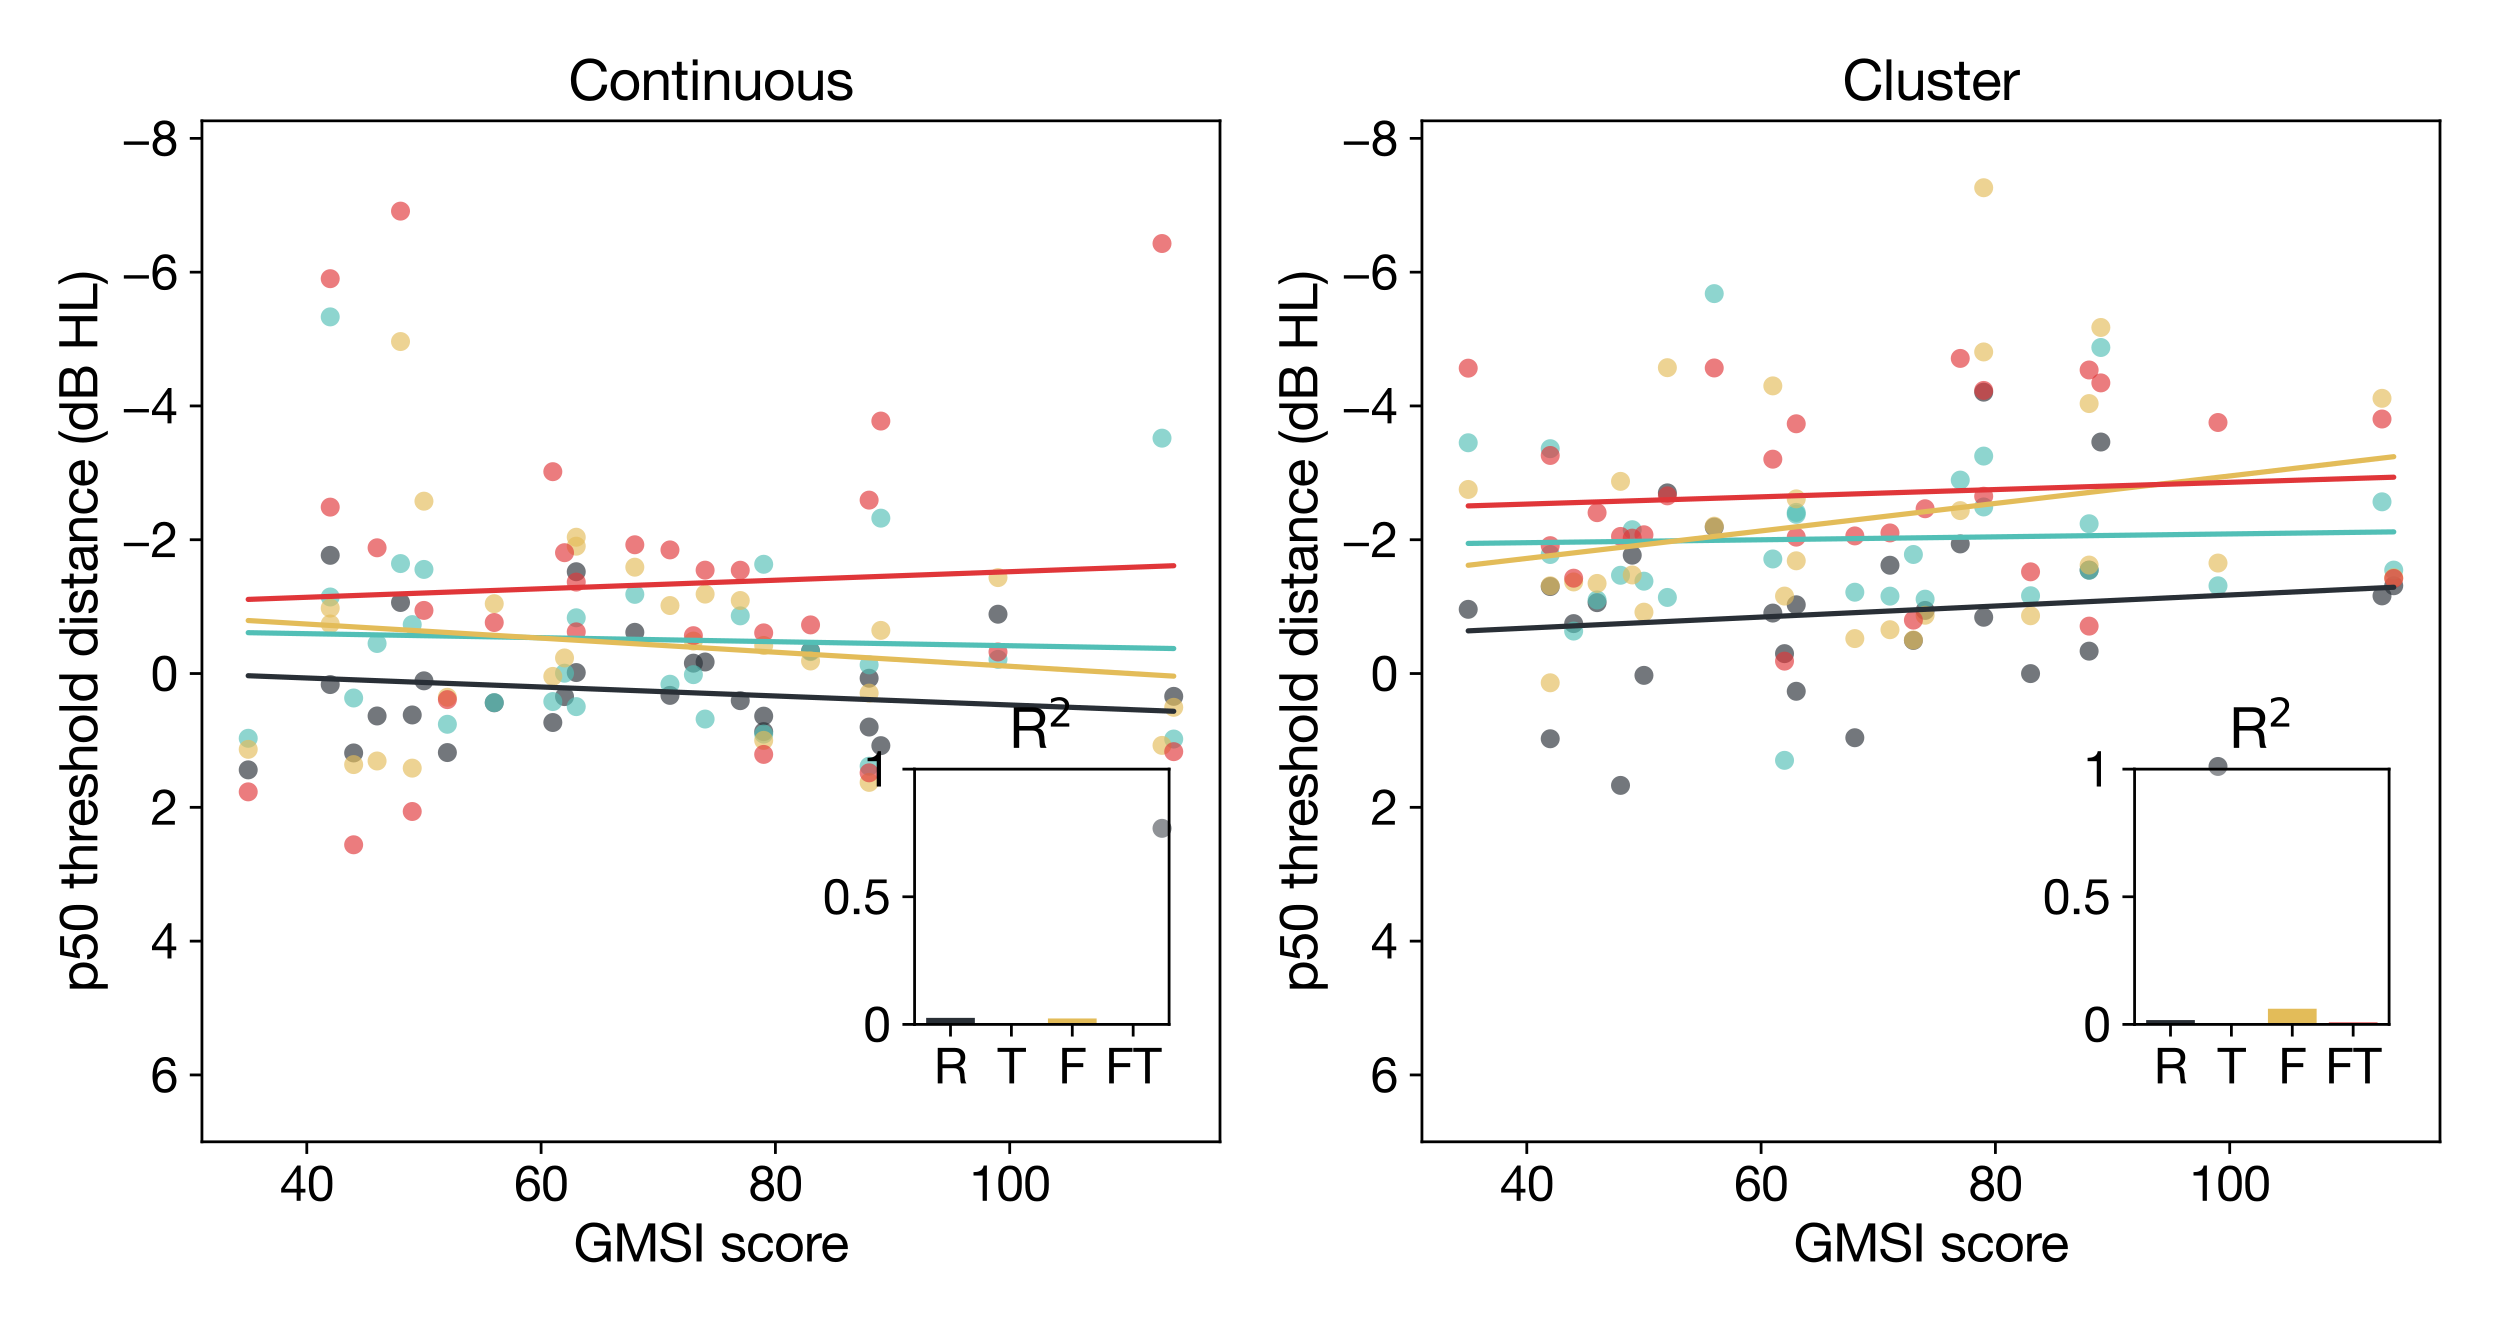 <?xml version="1.0" encoding="utf-8" standalone="no"?>
<!DOCTYPE svg PUBLIC "-//W3C//DTD SVG 1.1//EN"
  "http://www.w3.org/Graphics/SVG/1.1/DTD/svg11.dtd">
<svg xmlns:xlink="http://www.w3.org/1999/xlink" width="720pt" height="383.76pt" viewBox="0 0 720 383.76" xmlns="http://www.w3.org/2000/svg" version="1.1">
 <defs>
  <style type="text/css">*{stroke-linejoin: round; stroke-linecap: butt}</style>
 </defs>
 <g id="figure_1">
  <g id="patch_1">
   <path d="M 0 383.76 
L 720 383.76 
L 720 0 
L 0 0 
z
" style="fill: #ffffff"/>
  </g>
  <g id="axes_1">
   <g id="patch_2">
    <path d="M 58.16 328.84 
L 351.36 328.84 
L 351.36 34.8 
L 58.16 34.8 
z
" style="fill: #ffffff"/>
   </g>
   <g id="PathCollection_1">
    <defs>
     <path id="C0_0_31eb434d29" d="M 0 2.739 
C 0.726 2.739 1.423 2.45 1.936 1.936 
C 2.45 1.423 2.739 0.726 2.739 -0 
C 2.739 -0.726 2.45 -1.423 1.936 -1.936 
C 1.423 -2.45 0.726 -2.739 0 -2.739 
C -0.726 -2.739 -1.423 -2.45 -1.936 -1.936 
C -2.45 -1.423 -2.739 -0.726 -2.739 0 
C -2.739 0.726 -2.45 1.423 -1.936 1.936 
C -1.423 2.45 -0.726 2.739 0 2.739 
z
"/>
    </defs>
    <g clip-path="url(#p62ead0b596)">
     <use xlink:href="#C0_0_31eb434d29" x="334.659" y="238.562" style="fill: #292f36; fill-opacity: 0.65"/>
    </g>
    <g clip-path="url(#p62ead0b596)">
     <use xlink:href="#C0_0_31eb434d29" x="142.341" y="202.405" style="fill: #292f36; fill-opacity: 0.65"/>
    </g>
    <g clip-path="url(#p62ead0b596)">
     <use xlink:href="#C0_0_31eb434d29" x="128.845" y="216.735" style="fill: #292f36; fill-opacity: 0.65"/>
    </g>
    <g clip-path="url(#p62ead0b596)">
     <use xlink:href="#C0_0_31eb434d29" x="108.601" y="206.2" style="fill: #292f36; fill-opacity: 0.65"/>
    </g>
    <g clip-path="url(#p62ead0b596)">
     <use xlink:href="#C0_0_31eb434d29" x="118.723" y="205.908" style="fill: #292f36; fill-opacity: 0.65"/>
    </g>
    <g clip-path="url(#p62ead0b596)">
     <use xlink:href="#C0_0_31eb434d29" x="213.195" y="201.793" style="fill: #292f36; fill-opacity: 0.65"/>
    </g>
    <g clip-path="url(#p62ead0b596)">
     <use xlink:href="#C0_0_31eb434d29" x="199.699" y="190.99" style="fill: #292f36; fill-opacity: 0.65"/>
    </g>
    <g clip-path="url(#p62ead0b596)">
     <use xlink:href="#C0_0_31eb434d29" x="95.105" y="159.934" style="fill: #292f36; fill-opacity: 0.65"/>
    </g>
    <g clip-path="url(#p62ead0b596)">
     <use xlink:href="#C0_0_31eb434d29" x="182.829" y="182.109" style="fill: #292f36; fill-opacity: 0.65"/>
    </g>
    <g clip-path="url(#p62ead0b596)">
     <use xlink:href="#C0_0_31eb434d29" x="219.943" y="206.253" style="fill: #292f36; fill-opacity: 0.65"/>
    </g>
    <g clip-path="url(#p62ead0b596)">
     <use xlink:href="#C0_0_31eb434d29" x="250.309" y="209.388" style="fill: #292f36; fill-opacity: 0.65"/>
    </g>
    <g clip-path="url(#p62ead0b596)">
     <use xlink:href="#C0_0_31eb434d29" x="162.585" y="200.621" style="fill: #292f36; fill-opacity: 0.65"/>
    </g>
    <g clip-path="url(#p62ead0b596)">
     <use xlink:href="#C0_0_31eb434d29" x="101.853" y="216.847" style="fill: #292f36; fill-opacity: 0.65"/>
    </g>
    <g clip-path="url(#p62ead0b596)">
     <use xlink:href="#C0_0_31eb434d29" x="159.211" y="208.085" style="fill: #292f36; fill-opacity: 0.65"/>
    </g>
    <g clip-path="url(#p62ead0b596)">
     <use xlink:href="#C0_0_31eb434d29" x="165.959" y="193.694" style="fill: #292f36; fill-opacity: 0.65"/>
    </g>
    <g clip-path="url(#p62ead0b596)">
     <use xlink:href="#C0_0_31eb434d29" x="287.423" y="176.894" style="fill: #292f36; fill-opacity: 0.65"/>
    </g>
    <g clip-path="url(#p62ead0b596)">
     <use xlink:href="#C0_0_31eb434d29" x="338.033" y="200.555" style="fill: #292f36; fill-opacity: 0.65"/>
    </g>
    <g clip-path="url(#p62ead0b596)">
     <use xlink:href="#C0_0_31eb434d29" x="250.309" y="195.333" style="fill: #292f36; fill-opacity: 0.65"/>
    </g>
    <g clip-path="url(#p62ead0b596)">
     <use xlink:href="#C0_0_31eb434d29" x="165.959" y="164.656" style="fill: #292f36; fill-opacity: 0.65"/>
    </g>
    <g clip-path="url(#p62ead0b596)">
     <use xlink:href="#C0_0_31eb434d29" x="203.073" y="190.651" style="fill: #292f36; fill-opacity: 0.65"/>
    </g>
    <g clip-path="url(#p62ead0b596)">
     <use xlink:href="#C0_0_31eb434d29" x="122.097" y="196.079" style="fill: #292f36; fill-opacity: 0.65"/>
    </g>
    <g clip-path="url(#p62ead0b596)">
     <use xlink:href="#C0_0_31eb434d29" x="192.951" y="200.273" style="fill: #292f36; fill-opacity: 0.65"/>
    </g>
    <g clip-path="url(#p62ead0b596)">
     <use xlink:href="#C0_0_31eb434d29" x="95.105" y="197.152" style="fill: #292f36; fill-opacity: 0.65"/>
    </g>
    <g clip-path="url(#p62ead0b596)">
     <use xlink:href="#C0_0_31eb434d29" x="115.349" y="173.516" style="fill: #292f36; fill-opacity: 0.65"/>
    </g>
    <g clip-path="url(#p62ead0b596)">
     <use xlink:href="#C0_0_31eb434d29" x="253.683" y="214.748" style="fill: #292f36; fill-opacity: 0.65"/>
    </g>
    <g clip-path="url(#p62ead0b596)">
     <use xlink:href="#C0_0_31eb434d29" x="71.487" y="221.722" style="fill: #292f36; fill-opacity: 0.65"/>
    </g>
    <g clip-path="url(#p62ead0b596)">
     <use xlink:href="#C0_0_31eb434d29" x="233.439" y="187.489" style="fill: #292f36; fill-opacity: 0.65"/>
    </g>
    <g clip-path="url(#p62ead0b596)">
     <use xlink:href="#C0_0_31eb434d29" x="219.943" y="210.714" style="fill: #292f36; fill-opacity: 0.65"/>
    </g>
   </g>
   <g id="PathCollection_2">
    <defs>
     <path id="C1_0_0dc1bb3cd5" d="M 0 2.739 
C 0.726 2.739 1.423 2.45 1.936 1.936 
C 2.45 1.423 2.739 0.726 2.739 -0 
C 2.739 -0.726 2.45 -1.423 1.936 -1.936 
C 1.423 -2.45 0.726 -2.739 0 -2.739 
C -0.726 -2.739 -1.423 -2.45 -1.936 -1.936 
C -2.45 -1.423 -2.739 -0.726 -2.739 0 
C -2.739 0.726 -2.45 1.423 -1.936 1.936 
C -1.423 2.45 -0.726 2.739 0 2.739 
z
"/>
    </defs>
    <g clip-path="url(#p62ead0b596)">
     <use xlink:href="#C1_0_0dc1bb3cd5" x="334.659" y="126.189" style="fill: #52bfb6; fill-opacity: 0.65"/>
    </g>
    <g clip-path="url(#p62ead0b596)">
     <use xlink:href="#C1_0_0dc1bb3cd5" x="142.341" y="202.357" style="fill: #52bfb6; fill-opacity: 0.65"/>
    </g>
    <g clip-path="url(#p62ead0b596)">
     <use xlink:href="#C1_0_0dc1bb3cd5" x="128.845" y="208.593" style="fill: #52bfb6; fill-opacity: 0.65"/>
    </g>
    <g clip-path="url(#p62ead0b596)">
     <use xlink:href="#C1_0_0dc1bb3cd5" x="108.601" y="185.324" style="fill: #52bfb6; fill-opacity: 0.65"/>
    </g>
    <g clip-path="url(#p62ead0b596)">
     <use xlink:href="#C1_0_0dc1bb3cd5" x="118.723" y="179.887" style="fill: #52bfb6; fill-opacity: 0.65"/>
    </g>
    <g clip-path="url(#p62ead0b596)">
     <use xlink:href="#C1_0_0dc1bb3cd5" x="213.195" y="177.366" style="fill: #52bfb6; fill-opacity: 0.65"/>
    </g>
    <g clip-path="url(#p62ead0b596)">
     <use xlink:href="#C1_0_0dc1bb3cd5" x="199.699" y="194.298" style="fill: #52bfb6; fill-opacity: 0.65"/>
    </g>
    <g clip-path="url(#p62ead0b596)">
     <use xlink:href="#C1_0_0dc1bb3cd5" x="95.105" y="91.263" style="fill: #52bfb6; fill-opacity: 0.65"/>
    </g>
    <g clip-path="url(#p62ead0b596)">
     <use xlink:href="#C1_0_0dc1bb3cd5" x="182.829" y="171.177" style="fill: #52bfb6; fill-opacity: 0.65"/>
    </g>
    <g clip-path="url(#p62ead0b596)">
     <use xlink:href="#C1_0_0dc1bb3cd5" x="219.943" y="211.412" style="fill: #52bfb6; fill-opacity: 0.65"/>
    </g>
    <g clip-path="url(#p62ead0b596)">
     <use xlink:href="#C1_0_0dc1bb3cd5" x="250.309" y="191.484" style="fill: #52bfb6; fill-opacity: 0.65"/>
    </g>
    <g clip-path="url(#p62ead0b596)">
     <use xlink:href="#C1_0_0dc1bb3cd5" x="162.585" y="193.88" style="fill: #52bfb6; fill-opacity: 0.65"/>
    </g>
    <g clip-path="url(#p62ead0b596)">
     <use xlink:href="#C1_0_0dc1bb3cd5" x="101.853" y="201.024" style="fill: #52bfb6; fill-opacity: 0.65"/>
    </g>
    <g clip-path="url(#p62ead0b596)">
     <use xlink:href="#C1_0_0dc1bb3cd5" x="159.211" y="202.048" style="fill: #52bfb6; fill-opacity: 0.65"/>
    </g>
    <g clip-path="url(#p62ead0b596)">
     <use xlink:href="#C1_0_0dc1bb3cd5" x="165.959" y="203.509" style="fill: #52bfb6; fill-opacity: 0.65"/>
    </g>
    <g clip-path="url(#p62ead0b596)">
     <use xlink:href="#C1_0_0dc1bb3cd5" x="287.423" y="189.895" style="fill: #52bfb6; fill-opacity: 0.65"/>
    </g>
    <g clip-path="url(#p62ead0b596)">
     <use xlink:href="#C1_0_0dc1bb3cd5" x="338.033" y="212.843" style="fill: #52bfb6; fill-opacity: 0.65"/>
    </g>
    <g clip-path="url(#p62ead0b596)">
     <use xlink:href="#C1_0_0dc1bb3cd5" x="250.309" y="220.67" style="fill: #52bfb6; fill-opacity: 0.65"/>
    </g>
    <g clip-path="url(#p62ead0b596)">
     <use xlink:href="#C1_0_0dc1bb3cd5" x="165.959" y="177.922" style="fill: #52bfb6; fill-opacity: 0.65"/>
    </g>
    <g clip-path="url(#p62ead0b596)">
     <use xlink:href="#C1_0_0dc1bb3cd5" x="203.073" y="207.085" style="fill: #52bfb6; fill-opacity: 0.65"/>
    </g>
    <g clip-path="url(#p62ead0b596)">
     <use xlink:href="#C1_0_0dc1bb3cd5" x="122.097" y="163.995" style="fill: #52bfb6; fill-opacity: 0.65"/>
    </g>
    <g clip-path="url(#p62ead0b596)">
     <use xlink:href="#C1_0_0dc1bb3cd5" x="192.951" y="197.058" style="fill: #52bfb6; fill-opacity: 0.65"/>
    </g>
    <g clip-path="url(#p62ead0b596)">
     <use xlink:href="#C1_0_0dc1bb3cd5" x="95.105" y="171.932" style="fill: #52bfb6; fill-opacity: 0.65"/>
    </g>
    <g clip-path="url(#p62ead0b596)">
     <use xlink:href="#C1_0_0dc1bb3cd5" x="115.349" y="162.307" style="fill: #52bfb6; fill-opacity: 0.65"/>
    </g>
    <g clip-path="url(#p62ead0b596)">
     <use xlink:href="#C1_0_0dc1bb3cd5" x="253.683" y="149.228" style="fill: #52bfb6; fill-opacity: 0.65"/>
    </g>
    <g clip-path="url(#p62ead0b596)">
     <use xlink:href="#C1_0_0dc1bb3cd5" x="71.487" y="212.623" style="fill: #52bfb6; fill-opacity: 0.65"/>
    </g>
    <g clip-path="url(#p62ead0b596)">
     <use xlink:href="#C1_0_0dc1bb3cd5" x="233.439" y="187.667" style="fill: #52bfb6; fill-opacity: 0.65"/>
    </g>
    <g clip-path="url(#p62ead0b596)">
     <use xlink:href="#C1_0_0dc1bb3cd5" x="219.943" y="162.513" style="fill: #52bfb6; fill-opacity: 0.65"/>
    </g>
   </g>
   <g id="PathCollection_3">
    <defs>
     <path id="C2_0_4e6590c6c9" d="M 0 2.739 
C 0.726 2.739 1.423 2.45 1.936 1.936 
C 2.45 1.423 2.739 0.726 2.739 -0 
C 2.739 -0.726 2.45 -1.423 1.936 -1.936 
C 1.423 -2.45 0.726 -2.739 0 -2.739 
C -0.726 -2.739 -1.423 -2.45 -1.936 -1.936 
C -2.45 -1.423 -2.739 -0.726 -2.739 0 
C -2.739 0.726 -2.45 1.423 -1.936 1.936 
C -1.423 2.45 -0.726 2.739 0 2.739 
z
"/>
    </defs>
    <g clip-path="url(#p62ead0b596)">
     <use xlink:href="#C2_0_4e6590c6c9" x="334.659" y="214.674" style="fill: #e3bc59; fill-opacity: 0.65"/>
    </g>
    <g clip-path="url(#p62ead0b596)">
     <use xlink:href="#C2_0_4e6590c6c9" x="142.341" y="173.865" style="fill: #e3bc59; fill-opacity: 0.65"/>
    </g>
    <g clip-path="url(#p62ead0b596)">
     <use xlink:href="#C2_0_4e6590c6c9" x="128.845" y="200.811" style="fill: #e3bc59; fill-opacity: 0.65"/>
    </g>
    <g clip-path="url(#p62ead0b596)">
     <use xlink:href="#C2_0_4e6590c6c9" x="108.601" y="219.165" style="fill: #e3bc59; fill-opacity: 0.65"/>
    </g>
    <g clip-path="url(#p62ead0b596)">
     <use xlink:href="#C2_0_4e6590c6c9" x="118.723" y="221.222" style="fill: #e3bc59; fill-opacity: 0.65"/>
    </g>
    <g clip-path="url(#p62ead0b596)">
     <use xlink:href="#C2_0_4e6590c6c9" x="213.195" y="172.947" style="fill: #e3bc59; fill-opacity: 0.65"/>
    </g>
    <g clip-path="url(#p62ead0b596)">
     <use xlink:href="#C2_0_4e6590c6c9" x="199.699" y="184.63" style="fill: #e3bc59; fill-opacity: 0.65"/>
    </g>
    <g clip-path="url(#p62ead0b596)">
     <use xlink:href="#C2_0_4e6590c6c9" x="95.105" y="179.708" style="fill: #e3bc59; fill-opacity: 0.65"/>
    </g>
    <g clip-path="url(#p62ead0b596)">
     <use xlink:href="#C2_0_4e6590c6c9" x="182.829" y="163.349" style="fill: #e3bc59; fill-opacity: 0.65"/>
    </g>
    <g clip-path="url(#p62ead0b596)">
     <use xlink:href="#C2_0_4e6590c6c9" x="219.943" y="213.228" style="fill: #e3bc59; fill-opacity: 0.65"/>
    </g>
    <g clip-path="url(#p62ead0b596)">
     <use xlink:href="#C2_0_4e6590c6c9" x="250.309" y="199.615" style="fill: #e3bc59; fill-opacity: 0.65"/>
    </g>
    <g clip-path="url(#p62ead0b596)">
     <use xlink:href="#C2_0_4e6590c6c9" x="162.585" y="189.494" style="fill: #e3bc59; fill-opacity: 0.65"/>
    </g>
    <g clip-path="url(#p62ead0b596)">
     <use xlink:href="#C2_0_4e6590c6c9" x="101.853" y="220.2" style="fill: #e3bc59; fill-opacity: 0.65"/>
    </g>
    <g clip-path="url(#p62ead0b596)">
     <use xlink:href="#C2_0_4e6590c6c9" x="159.211" y="194.806" style="fill: #e3bc59; fill-opacity: 0.65"/>
    </g>
    <g clip-path="url(#p62ead0b596)">
     <use xlink:href="#C2_0_4e6590c6c9" x="165.959" y="154.723" style="fill: #e3bc59; fill-opacity: 0.65"/>
    </g>
    <g clip-path="url(#p62ead0b596)">
     <use xlink:href="#C2_0_4e6590c6c9" x="287.423" y="166.349" style="fill: #e3bc59; fill-opacity: 0.65"/>
    </g>
    <g clip-path="url(#p62ead0b596)">
     <use xlink:href="#C2_0_4e6590c6c9" x="338.033" y="203.71" style="fill: #e3bc59; fill-opacity: 0.65"/>
    </g>
    <g clip-path="url(#p62ead0b596)">
     <use xlink:href="#C2_0_4e6590c6c9" x="250.309" y="225.328" style="fill: #e3bc59; fill-opacity: 0.65"/>
    </g>
    <g clip-path="url(#p62ead0b596)">
     <use xlink:href="#C2_0_4e6590c6c9" x="165.959" y="157.301" style="fill: #e3bc59; fill-opacity: 0.65"/>
    </g>
    <g clip-path="url(#p62ead0b596)">
     <use xlink:href="#C2_0_4e6590c6c9" x="203.073" y="171.103" style="fill: #e3bc59; fill-opacity: 0.65"/>
    </g>
    <g clip-path="url(#p62ead0b596)">
     <use xlink:href="#C2_0_4e6590c6c9" x="122.097" y="144.341" style="fill: #e3bc59; fill-opacity: 0.65"/>
    </g>
    <g clip-path="url(#p62ead0b596)">
     <use xlink:href="#C2_0_4e6590c6c9" x="192.951" y="174.394" style="fill: #e3bc59; fill-opacity: 0.65"/>
    </g>
    <g clip-path="url(#p62ead0b596)">
     <use xlink:href="#C2_0_4e6590c6c9" x="95.105" y="175.136" style="fill: #e3bc59; fill-opacity: 0.65"/>
    </g>
    <g clip-path="url(#p62ead0b596)">
     <use xlink:href="#C2_0_4e6590c6c9" x="115.349" y="98.365" style="fill: #e3bc59; fill-opacity: 0.65"/>
    </g>
    <g clip-path="url(#p62ead0b596)">
     <use xlink:href="#C2_0_4e6590c6c9" x="253.683" y="181.552" style="fill: #e3bc59; fill-opacity: 0.65"/>
    </g>
    <g clip-path="url(#p62ead0b596)">
     <use xlink:href="#C2_0_4e6590c6c9" x="71.487" y="215.811" style="fill: #e3bc59; fill-opacity: 0.65"/>
    </g>
    <g clip-path="url(#p62ead0b596)">
     <use xlink:href="#C2_0_4e6590c6c9" x="233.439" y="190.366" style="fill: #e3bc59; fill-opacity: 0.65"/>
    </g>
    <g clip-path="url(#p62ead0b596)">
     <use xlink:href="#C2_0_4e6590c6c9" x="219.943" y="185.897" style="fill: #e3bc59; fill-opacity: 0.65"/>
    </g>
   </g>
   <g id="PathCollection_4">
    <defs>
     <path id="C3_0_21f9ea3671" d="M 0 2.739 
C 0.726 2.739 1.423 2.45 1.936 1.936 
C 2.45 1.423 2.739 0.726 2.739 -0 
C 2.739 -0.726 2.45 -1.423 1.936 -1.936 
C 1.423 -2.45 0.726 -2.739 0 -2.739 
C -0.726 -2.739 -1.423 -2.45 -1.936 -1.936 
C -2.45 -1.423 -2.739 -0.726 -2.739 0 
C -2.739 0.726 -2.45 1.423 -1.936 1.936 
C -1.423 2.45 -0.726 2.739 0 2.739 
z
"/>
    </defs>
    <g clip-path="url(#p62ead0b596)">
     <use xlink:href="#C3_0_21f9ea3671" x="334.659" y="70.134" style="fill: #e03639; fill-opacity: 0.65"/>
    </g>
    <g clip-path="url(#p62ead0b596)">
     <use xlink:href="#C3_0_21f9ea3671" x="142.341" y="179.28" style="fill: #e03639; fill-opacity: 0.65"/>
    </g>
    <g clip-path="url(#p62ead0b596)">
     <use xlink:href="#C3_0_21f9ea3671" x="128.845" y="201.49" style="fill: #e03639; fill-opacity: 0.65"/>
    </g>
    <g clip-path="url(#p62ead0b596)">
     <use xlink:href="#C3_0_21f9ea3671" x="108.601" y="157.765" style="fill: #e03639; fill-opacity: 0.65"/>
    </g>
    <g clip-path="url(#p62ead0b596)">
     <use xlink:href="#C3_0_21f9ea3671" x="118.723" y="233.71" style="fill: #e03639; fill-opacity: 0.65"/>
    </g>
    <g clip-path="url(#p62ead0b596)">
     <use xlink:href="#C3_0_21f9ea3671" x="213.195" y="164.226" style="fill: #e03639; fill-opacity: 0.65"/>
    </g>
    <g clip-path="url(#p62ead0b596)">
     <use xlink:href="#C3_0_21f9ea3671" x="199.699" y="183.075" style="fill: #e03639; fill-opacity: 0.65"/>
    </g>
    <g clip-path="url(#p62ead0b596)">
     <use xlink:href="#C3_0_21f9ea3671" x="95.105" y="80.262" style="fill: #e03639; fill-opacity: 0.65"/>
    </g>
    <g clip-path="url(#p62ead0b596)">
     <use xlink:href="#C3_0_21f9ea3671" x="182.829" y="156.893" style="fill: #e03639; fill-opacity: 0.65"/>
    </g>
    <g clip-path="url(#p62ead0b596)">
     <use xlink:href="#C3_0_21f9ea3671" x="219.943" y="217.269" style="fill: #e03639; fill-opacity: 0.65"/>
    </g>
    <g clip-path="url(#p62ead0b596)">
     <use xlink:href="#C3_0_21f9ea3671" x="250.309" y="222.57" style="fill: #e03639; fill-opacity: 0.65"/>
    </g>
    <g clip-path="url(#p62ead0b596)">
     <use xlink:href="#C3_0_21f9ea3671" x="162.585" y="159.173" style="fill: #e03639; fill-opacity: 0.65"/>
    </g>
    <g clip-path="url(#p62ead0b596)">
     <use xlink:href="#C3_0_21f9ea3671" x="101.853" y="243.297" style="fill: #e03639; fill-opacity: 0.65"/>
    </g>
    <g clip-path="url(#p62ead0b596)">
     <use xlink:href="#C3_0_21f9ea3671" x="159.211" y="135.843" style="fill: #e03639; fill-opacity: 0.65"/>
    </g>
    <g clip-path="url(#p62ead0b596)">
     <use xlink:href="#C3_0_21f9ea3671" x="165.959" y="181.974" style="fill: #e03639; fill-opacity: 0.65"/>
    </g>
    <g clip-path="url(#p62ead0b596)">
     <use xlink:href="#C3_0_21f9ea3671" x="287.423" y="187.765" style="fill: #e03639; fill-opacity: 0.65"/>
    </g>
    <g clip-path="url(#p62ead0b596)">
     <use xlink:href="#C3_0_21f9ea3671" x="338.033" y="216.476" style="fill: #e03639; fill-opacity: 0.65"/>
    </g>
    <g clip-path="url(#p62ead0b596)">
     <use xlink:href="#C3_0_21f9ea3671" x="250.309" y="144.033" style="fill: #e03639; fill-opacity: 0.65"/>
    </g>
    <g clip-path="url(#p62ead0b596)">
     <use xlink:href="#C3_0_21f9ea3671" x="165.959" y="167.641" style="fill: #e03639; fill-opacity: 0.65"/>
    </g>
    <g clip-path="url(#p62ead0b596)">
     <use xlink:href="#C3_0_21f9ea3671" x="203.073" y="164.204" style="fill: #e03639; fill-opacity: 0.65"/>
    </g>
    <g clip-path="url(#p62ead0b596)">
     <use xlink:href="#C3_0_21f9ea3671" x="122.097" y="175.8" style="fill: #e03639; fill-opacity: 0.65"/>
    </g>
    <g clip-path="url(#p62ead0b596)">
     <use xlink:href="#C3_0_21f9ea3671" x="192.951" y="158.371" style="fill: #e03639; fill-opacity: 0.65"/>
    </g>
    <g clip-path="url(#p62ead0b596)">
     <use xlink:href="#C3_0_21f9ea3671" x="95.105" y="146.052" style="fill: #e03639; fill-opacity: 0.65"/>
    </g>
    <g clip-path="url(#p62ead0b596)">
     <use xlink:href="#C3_0_21f9ea3671" x="115.349" y="60.804" style="fill: #e03639; fill-opacity: 0.65"/>
    </g>
    <g clip-path="url(#p62ead0b596)">
     <use xlink:href="#C3_0_21f9ea3671" x="253.683" y="121.265" style="fill: #e03639; fill-opacity: 0.65"/>
    </g>
    <g clip-path="url(#p62ead0b596)">
     <use xlink:href="#C3_0_21f9ea3671" x="71.487" y="228.055" style="fill: #e03639; fill-opacity: 0.65"/>
    </g>
    <g clip-path="url(#p62ead0b596)">
     <use xlink:href="#C3_0_21f9ea3671" x="233.439" y="179.97" style="fill: #e03639; fill-opacity: 0.65"/>
    </g>
    <g clip-path="url(#p62ead0b596)">
     <use xlink:href="#C3_0_21f9ea3671" x="219.943" y="182.268" style="fill: #e03639; fill-opacity: 0.65"/>
    </g>
   </g>
   <g id="matplotlib.axis_1">
    <g id="xtick_1">
     <g id="line2d_1">
      <defs>
       <path id="m11c81529e2" d="M 0 0 
L 0 3.5 
" style="stroke: #000000; stroke-width: 0.8"/>
      </defs>
      <g>
       <use xlink:href="#m11c81529e2" x="88.357" y="328.84" style="stroke: #000000; stroke-width: 0.8"/>
      </g>
     </g>
     <g id="text_1">
      <!-- 40 -->
      <g transform="translate(80.574 345.837)scale(0.14 -0.14)">
       <defs>
        <path id="HelveticaNeue-34" d="M 2170 1542 
L 646 1542 
L 2157 3763 
L 2170 3763 
L 2170 1542 
z
M 2682 1542 
L 2682 4538 
L 2246 4538 
L 179 1587 
L 179 1062 
L 2170 1062 
L 2170 0 
L 2682 0 
L 2682 1062 
L 3296 1062 
L 3296 1542 
L 2682 1542 
z
" transform="scale(0.016)"/>
        <path id="HelveticaNeue-30" d="M 845 2234 
Q 845 2400 848 2601 
Q 851 2803 880 3004 
Q 909 3206 963 3398 
Q 1018 3590 1123 3734 
Q 1229 3878 1389 3968 
Q 1549 4058 1779 4058 
Q 2010 4058 2170 3968 
Q 2330 3878 2435 3734 
Q 2541 3590 2595 3398 
Q 2650 3206 2678 3004 
Q 2707 2803 2710 2601 
Q 2714 2400 2714 2234 
Q 2714 1978 2698 1661 
Q 2682 1344 2595 1065 
Q 2509 787 2317 595 
Q 2125 403 1779 403 
Q 1434 403 1242 595 
Q 1050 787 963 1065 
Q 877 1344 861 1661 
Q 845 1978 845 2234 
z
M 269 2227 
Q 269 1978 281 1709 
Q 294 1440 345 1184 
Q 397 928 493 701 
Q 589 474 755 301 
Q 922 128 1174 29 
Q 1427 -70 1779 -70 
Q 2138 -70 2387 29 
Q 2637 128 2803 301 
Q 2970 474 3066 701 
Q 3162 928 3213 1184 
Q 3264 1440 3277 1709 
Q 3290 1978 3290 2227 
Q 3290 2477 3277 2745 
Q 3264 3014 3213 3270 
Q 3162 3526 3066 3756 
Q 2970 3987 2803 4160 
Q 2637 4333 2384 4435 
Q 2131 4538 1779 4538 
Q 1427 4538 1174 4435 
Q 922 4333 755 4160 
Q 589 3987 493 3756 
Q 397 3526 345 3270 
Q 294 3014 281 2745 
Q 269 2477 269 2227 
z
" transform="scale(0.016)"/>
       </defs>
       <use xlink:href="#HelveticaNeue-34"/>
       <use xlink:href="#HelveticaNeue-30" x="55.6"/>
      </g>
     </g>
    </g>
    <g id="xtick_2">
     <g id="line2d_2">
      <g>
       <use xlink:href="#m11c81529e2" x="155.837" y="328.84" style="stroke: #000000; stroke-width: 0.8"/>
      </g>
     </g>
     <g id="text_2">
      <!-- 60 -->
      <g transform="translate(148.054 345.837)scale(0.14 -0.14)">
       <defs>
        <path id="HelveticaNeue-36" d="M 2650 3379 
L 3194 3379 
Q 3142 3942 2809 4240 
Q 2477 4538 1914 4538 
Q 1427 4538 1107 4333 
Q 787 4128 595 3789 
Q 403 3450 323 3011 
Q 243 2573 243 2106 
Q 243 1747 297 1363 
Q 352 979 518 659 
Q 685 339 992 134 
Q 1299 -70 1805 -70 
Q 2234 -70 2525 74 
Q 2816 218 2992 438 
Q 3168 659 3245 928 
Q 3322 1197 3322 1446 
Q 3322 1760 3226 2029 
Q 3130 2298 2954 2496 
Q 2778 2694 2518 2806 
Q 2259 2918 1933 2918 
Q 1562 2918 1277 2777 
Q 992 2637 800 2323 
L 787 2336 
Q 794 2598 838 2899 
Q 883 3200 1001 3459 
Q 1120 3718 1331 3888 
Q 1542 4058 1888 4058 
Q 2214 4058 2412 3872 
Q 2611 3686 2650 3379 
z
M 1830 2438 
Q 2061 2438 2233 2355 
Q 2406 2272 2521 2134 
Q 2637 1997 2691 1808 
Q 2746 1619 2746 1408 
Q 2746 1210 2685 1027 
Q 2624 845 2509 704 
Q 2394 563 2224 483 
Q 2054 403 1830 403 
Q 1606 403 1430 483 
Q 1254 563 1136 697 
Q 1018 832 954 1017 
Q 890 1203 890 1414 
Q 890 1626 950 1814 
Q 1011 2003 1132 2140 
Q 1254 2278 1427 2358 
Q 1600 2438 1830 2438 
z
" transform="scale(0.016)"/>
       </defs>
       <use xlink:href="#HelveticaNeue-36"/>
       <use xlink:href="#HelveticaNeue-30" x="55.6"/>
      </g>
     </g>
    </g>
    <g id="xtick_3">
     <g id="line2d_3">
      <g>
       <use xlink:href="#m11c81529e2" x="223.317" y="328.84" style="stroke: #000000; stroke-width: 0.8"/>
      </g>
     </g>
     <g id="text_3">
      <!-- 80 -->
      <g transform="translate(215.534 345.837)scale(0.14 -0.14)">
       <defs>
        <path id="HelveticaNeue-38" d="M 992 3360 
Q 992 3533 1056 3661 
Q 1120 3789 1225 3878 
Q 1331 3968 1478 4013 
Q 1626 4058 1786 4058 
Q 2118 4058 2332 3882 
Q 2547 3706 2547 3360 
Q 2547 3014 2336 2822 
Q 2125 2630 1798 2630 
Q 1632 2630 1485 2675 
Q 1338 2720 1229 2809 
Q 1120 2899 1056 3036 
Q 992 3174 992 3360 
z
M 416 3379 
Q 416 3072 589 2813 
Q 762 2554 1050 2438 
Q 666 2304 461 2006 
Q 256 1709 256 1306 
Q 256 960 374 701 
Q 493 442 701 269 
Q 909 96 1190 13 
Q 1472 -70 1798 -70 
Q 2112 -70 2387 19 
Q 2662 109 2864 285 
Q 3066 461 3184 717 
Q 3302 973 3302 1306 
Q 3302 1728 3104 2019 
Q 2906 2310 2496 2438 
Q 2784 2566 2953 2819 
Q 3123 3072 3123 3379 
Q 3123 3597 3046 3805 
Q 2970 4013 2806 4176 
Q 2643 4339 2380 4438 
Q 2118 4538 1747 4538 
Q 1485 4538 1245 4461 
Q 1005 4384 819 4237 
Q 634 4090 525 3875 
Q 416 3661 416 3379 
z
M 832 1280 
Q 832 1478 905 1638 
Q 979 1798 1110 1913 
Q 1242 2029 1418 2089 
Q 1594 2150 1792 2150 
Q 1984 2150 2153 2083 
Q 2323 2016 2451 1901 
Q 2579 1786 2652 1629 
Q 2726 1472 2726 1286 
Q 2726 1094 2659 934 
Q 2592 774 2467 656 
Q 2342 538 2172 470 
Q 2003 403 1798 403 
Q 1376 403 1104 636 
Q 832 870 832 1280 
z
" transform="scale(0.016)"/>
       </defs>
       <use xlink:href="#HelveticaNeue-38"/>
       <use xlink:href="#HelveticaNeue-30" x="55.6"/>
      </g>
     </g>
    </g>
    <g id="xtick_4">
     <g id="line2d_4">
      <g>
       <use xlink:href="#m11c81529e2" x="290.797" y="328.84" style="stroke: #000000; stroke-width: 0.8"/>
      </g>
     </g>
     <g id="text_4">
      <!-- 100 -->
      <g transform="translate(279.122 345.837)scale(0.14 -0.14)">
       <defs>
        <path id="HelveticaNeue-31" d="M 2278 0 
L 2278 4538 
L 1862 4538 
Q 1818 4282 1696 4115 
Q 1574 3949 1398 3853 
Q 1222 3757 1004 3721 
Q 787 3686 557 3686 
L 557 3251 
L 1734 3251 
L 1734 0 
L 2278 0 
z
" transform="scale(0.016)"/>
       </defs>
       <use xlink:href="#HelveticaNeue-31"/>
       <use xlink:href="#HelveticaNeue-30" x="55.6"/>
       <use xlink:href="#HelveticaNeue-30" x="111.2"/>
      </g>
     </g>
    </g>
    <g id="text_5">
     <!-- GMSI score -->
     <g transform="translate(165.171 363.306)scale(0.15 -0.15)">
      <defs>
       <path id="HelveticaNeue-47" d="M 3917 570 
L 4077 0 
L 4461 0 
L 4461 2406 
L 2458 2406 
L 2458 1894 
L 3917 1894 
Q 3930 1581 3834 1309 
Q 3738 1037 3549 835 
Q 3360 634 3085 518 
Q 2810 403 2451 403 
Q 2067 403 1776 553 
Q 1485 704 1286 957 
Q 1088 1210 985 1539 
Q 883 1869 883 2227 
Q 883 2592 972 2941 
Q 1062 3290 1251 3562 
Q 1440 3834 1737 4000 
Q 2035 4166 2451 4166 
Q 2707 4166 2934 4105 
Q 3162 4045 3341 3923 
Q 3520 3802 3641 3613 
Q 3763 3424 3808 3162 
L 4416 3162 
Q 4352 3565 4176 3849 
Q 4000 4134 3741 4320 
Q 3482 4506 3152 4592 
Q 2822 4678 2451 4678 
Q 1907 4678 1500 4476 
Q 1094 4275 822 3936 
Q 550 3597 412 3145 
Q 275 2694 275 2195 
Q 275 1747 422 1331 
Q 570 915 851 595 
Q 1133 275 1536 86 
Q 1939 -102 2451 -102 
Q 2854 -102 3251 54 
Q 3648 211 3917 570 
z
" transform="scale(0.016)"/>
       <path id="HelveticaNeue-4d" d="M 512 4570 
L 512 0 
L 1088 0 
L 1088 3802 
L 1101 3802 
L 2528 0 
L 3046 0 
L 4474 3802 
L 4486 3802 
L 4486 0 
L 5062 0 
L 5062 4570 
L 4230 4570 
L 2784 730 
L 1344 4570 
L 512 4570 
z
" transform="scale(0.016)"/>
       <path id="HelveticaNeue-53" d="M 3142 3232 
L 3718 3232 
Q 3706 3610 3574 3882 
Q 3443 4154 3216 4333 
Q 2989 4512 2688 4595 
Q 2387 4678 2035 4678 
Q 1722 4678 1424 4598 
Q 1126 4518 892 4355 
Q 659 4192 518 3939 
Q 378 3686 378 3341 
Q 378 3027 502 2819 
Q 627 2611 835 2480 
Q 1043 2349 1305 2269 
Q 1568 2189 1840 2128 
Q 2112 2067 2374 2009 
Q 2637 1952 2845 1859 
Q 3053 1766 3177 1619 
Q 3302 1472 3302 1235 
Q 3302 986 3200 826 
Q 3098 666 2931 573 
Q 2765 480 2557 441 
Q 2349 403 2144 403 
Q 1888 403 1645 467 
Q 1402 531 1219 665 
Q 1037 800 925 1008 
Q 813 1216 813 1504 
L 237 1504 
Q 237 1088 387 784 
Q 538 480 797 285 
Q 1056 90 1398 -6 
Q 1741 -102 2125 -102 
Q 2438 -102 2755 -28 
Q 3072 45 3328 208 
Q 3584 371 3747 630 
Q 3910 890 3910 1254 
Q 3910 1594 3785 1818 
Q 3661 2042 3453 2189 
Q 3245 2336 2982 2422 
Q 2720 2509 2448 2573 
Q 2176 2637 1913 2691 
Q 1651 2746 1443 2829 
Q 1235 2912 1110 3043 
Q 986 3174 986 3386 
Q 986 3610 1072 3760 
Q 1158 3910 1302 4000 
Q 1446 4090 1632 4128 
Q 1818 4166 2010 4166 
Q 2483 4166 2787 3945 
Q 3091 3725 3142 3232 
z
" transform="scale(0.016)"/>
       <path id="HelveticaNeue-49" d="M 525 4570 
L 525 0 
L 1133 0 
L 1133 4570 
L 525 4570 
z
" transform="scale(0.016)"/>
       <path id="HelveticaNeue-20" transform="scale(0.016)"/>
       <path id="HelveticaNeue-73" d="M 742 1043 
L 198 1043 
Q 211 736 326 521 
Q 442 307 634 176 
Q 826 45 1075 -12 
Q 1325 -70 1600 -70 
Q 1850 -70 2102 -22 
Q 2355 26 2556 147 
Q 2758 269 2883 467 
Q 3008 666 3008 966 
Q 3008 1203 2915 1363 
Q 2822 1523 2672 1628 
Q 2522 1734 2326 1798 
Q 2131 1862 1926 1907 
Q 1734 1952 1542 1993 
Q 1350 2035 1196 2096 
Q 1043 2157 944 2249 
Q 845 2342 845 2483 
Q 845 2611 909 2691 
Q 973 2771 1075 2819 
Q 1178 2867 1302 2886 
Q 1427 2906 1549 2906 
Q 1683 2906 1814 2877 
Q 1946 2848 2054 2784 
Q 2163 2720 2233 2614 
Q 2304 2509 2317 2349 
L 2861 2349 
Q 2842 2650 2733 2851 
Q 2624 3053 2441 3171 
Q 2259 3290 2022 3338 
Q 1786 3386 1504 3386 
Q 1286 3386 1065 3331 
Q 845 3277 669 3165 
Q 493 3053 381 2873 
Q 269 2694 269 2445 
Q 269 2125 429 1945 
Q 589 1766 829 1667 
Q 1069 1568 1350 1513 
Q 1632 1459 1872 1392 
Q 2112 1325 2272 1216 
Q 2432 1107 2432 896 
Q 2432 742 2355 643 
Q 2278 544 2160 493 
Q 2042 442 1901 422 
Q 1760 403 1632 403 
Q 1466 403 1309 435 
Q 1152 467 1027 540 
Q 902 614 825 739 
Q 749 864 742 1043 
z
" transform="scale(0.016)"/>
       <path id="HelveticaNeue-63" d="M 2656 2246 
L 3219 2246 
Q 3187 2541 3065 2755 
Q 2944 2970 2755 3110 
Q 2566 3251 2320 3318 
Q 2074 3386 1792 3386 
Q 1402 3386 1107 3248 
Q 813 3110 617 2870 
Q 422 2630 326 2307 
Q 230 1984 230 1613 
Q 230 1242 329 931 
Q 429 621 624 397 
Q 819 173 1110 51 
Q 1402 -70 1779 -70 
Q 2413 -70 2781 262 
Q 3149 595 3238 1210 
L 2682 1210 
Q 2630 826 2403 614 
Q 2176 403 1773 403 
Q 1517 403 1331 505 
Q 1146 608 1030 777 
Q 915 947 860 1164 
Q 806 1382 806 1613 
Q 806 1862 857 2096 
Q 909 2330 1027 2509 
Q 1146 2688 1344 2797 
Q 1542 2906 1837 2906 
Q 2182 2906 2387 2733 
Q 2592 2560 2656 2246 
z
" transform="scale(0.016)"/>
       <path id="HelveticaNeue-6f" d="M 806 1651 
Q 806 1952 886 2185 
Q 966 2419 1107 2579 
Q 1248 2739 1437 2822 
Q 1626 2906 1837 2906 
Q 2048 2906 2237 2822 
Q 2426 2739 2566 2579 
Q 2707 2419 2787 2185 
Q 2867 1952 2867 1651 
Q 2867 1350 2787 1116 
Q 2707 883 2566 726 
Q 2426 570 2237 486 
Q 2048 403 1837 403 
Q 1626 403 1437 486 
Q 1248 570 1107 726 
Q 966 883 886 1116 
Q 806 1350 806 1651 
z
M 230 1651 
Q 230 1286 332 972 
Q 435 659 640 425 
Q 845 192 1145 61 
Q 1446 -70 1837 -70 
Q 2234 -70 2531 61 
Q 2829 192 3033 425 
Q 3238 659 3340 972 
Q 3443 1286 3443 1651 
Q 3443 2016 3340 2333 
Q 3238 2650 3033 2883 
Q 2829 3117 2531 3251 
Q 2234 3386 1837 3386 
Q 1446 3386 1145 3251 
Q 845 3117 640 2883 
Q 435 2650 332 2333 
Q 230 2016 230 1651 
z
" transform="scale(0.016)"/>
       <path id="HelveticaNeue-72" d="M 390 3309 
L 390 0 
L 934 0 
L 934 1472 
Q 934 1792 998 2038 
Q 1062 2285 1203 2457 
Q 1344 2630 1574 2720 
Q 1805 2810 2131 2810 
L 2131 3386 
Q 1690 3398 1402 3206 
Q 1114 3014 915 2611 
L 902 2611 
L 902 3309 
L 390 3309 
z
" transform="scale(0.016)"/>
       <path id="HelveticaNeue-65" d="M 2707 1971 
L 806 1971 
Q 819 2163 889 2332 
Q 960 2502 1081 2630 
Q 1203 2758 1372 2832 
Q 1542 2906 1754 2906 
Q 1958 2906 2128 2832 
Q 2298 2758 2422 2633 
Q 2547 2509 2620 2336 
Q 2694 2163 2707 1971 
z
M 3232 1050 
L 2694 1050 
Q 2624 723 2403 563 
Q 2182 403 1837 403 
Q 1568 403 1369 492 
Q 1171 582 1043 732 
Q 915 883 857 1078 
Q 800 1274 806 1491 
L 3283 1491 
Q 3296 1792 3229 2125 
Q 3162 2458 2986 2739 
Q 2810 3021 2518 3203 
Q 2227 3386 1786 3386 
Q 1446 3386 1161 3258 
Q 877 3130 669 2899 
Q 461 2669 345 2355 
Q 230 2042 230 1664 
Q 243 1286 342 966 
Q 442 646 640 416 
Q 838 186 1129 58 
Q 1421 -70 1818 -70 
Q 2381 -70 2752 211 
Q 3123 493 3232 1050 
z
" transform="scale(0.016)"/>
      </defs>
      <use xlink:href="#HelveticaNeue-47"/>
      <use xlink:href="#HelveticaNeue-4d" x="75.9"/>
      <use xlink:href="#HelveticaNeue-53" x="163"/>
      <use xlink:href="#HelveticaNeue-49" x="227.8"/>
      <use xlink:href="#HelveticaNeue-20" x="253.7"/>
      <use xlink:href="#HelveticaNeue-73" x="281.5"/>
      <use xlink:href="#HelveticaNeue-63" x="331.5"/>
      <use xlink:href="#HelveticaNeue-6f" x="385.2"/>
      <use xlink:href="#HelveticaNeue-72" x="442.6"/>
      <use xlink:href="#HelveticaNeue-65" x="474.15"/>
     </g>
    </g>
   </g>
   <g id="matplotlib.axis_2">
    <g id="ytick_1">
     <g id="line2d_5">
      <defs>
       <path id="m07c720fe57" d="M 0 0 
L -3.5 0 
" style="stroke: #000000; stroke-width: 0.8"/>
      </defs>
      <g>
       <use xlink:href="#m07c720fe57" x="58.16" y="39.85" style="stroke: #000000; stroke-width: 0.8"/>
      </g>
     </g>
     <g id="text_6">
      <!-- −8 -->
      <g transform="translate(34.977 44.848)scale(0.14 -0.14)">
       <defs>
        <path id="HelveticaNeue-2212" d="M 307 1837 
L 307 1402 
L 3533 1402 
L 3533 1837 
L 307 1837 
z
" transform="scale(0.016)"/>
       </defs>
       <use xlink:href="#HelveticaNeue-2212"/>
       <use xlink:href="#HelveticaNeue-38" x="60"/>
      </g>
     </g>
    </g>
    <g id="ytick_2">
     <g id="line2d_6">
      <g>
       <use xlink:href="#m07c720fe57" x="58.16" y="78.382" style="stroke: #000000; stroke-width: 0.8"/>
      </g>
     </g>
     <g id="text_7">
      <!-- −6 -->
      <g transform="translate(34.977 83.38)scale(0.14 -0.14)">
       <use xlink:href="#HelveticaNeue-2212"/>
       <use xlink:href="#HelveticaNeue-36" x="60"/>
      </g>
     </g>
    </g>
    <g id="ytick_3">
     <g id="line2d_7">
      <g>
       <use xlink:href="#m07c720fe57" x="58.16" y="116.914" style="stroke: #000000; stroke-width: 0.8"/>
      </g>
     </g>
     <g id="text_8">
      <!-- −4 -->
      <g transform="translate(34.977 121.912)scale(0.14 -0.14)">
       <use xlink:href="#HelveticaNeue-2212"/>
       <use xlink:href="#HelveticaNeue-34" x="60"/>
      </g>
     </g>
    </g>
    <g id="ytick_4">
     <g id="line2d_8">
      <g>
       <use xlink:href="#m07c720fe57" x="58.16" y="155.446" style="stroke: #000000; stroke-width: 0.8"/>
      </g>
     </g>
     <g id="text_9">
      <!-- −2 -->
      <g transform="translate(34.977 160.444)scale(0.14 -0.14)">
       <defs>
        <path id="HelveticaNeue-32" d="M 282 2931 
L 826 2931 
Q 819 3136 867 3337 
Q 915 3539 1024 3699 
Q 1133 3859 1302 3958 
Q 1472 4058 1709 4058 
Q 1888 4058 2048 4000 
Q 2208 3942 2326 3833 
Q 2445 3725 2515 3574 
Q 2586 3424 2586 3238 
Q 2586 3002 2512 2822 
Q 2438 2643 2294 2489 
Q 2150 2336 1932 2185 
Q 1715 2035 1427 1856 
Q 1190 1715 972 1555 
Q 755 1395 582 1184 
Q 410 973 298 688 
Q 186 403 154 0 
L 3117 0 
L 3117 480 
L 787 480 
Q 826 691 950 854 
Q 1075 1018 1251 1158 
Q 1427 1299 1638 1424 
Q 1850 1549 2061 1677 
Q 2272 1811 2470 1958 
Q 2669 2106 2822 2288 
Q 2976 2470 3069 2700 
Q 3162 2931 3162 3232 
Q 3162 3552 3050 3795 
Q 2938 4038 2746 4201 
Q 2554 4365 2294 4451 
Q 2035 4538 1741 4538 
Q 1382 4538 1100 4416 
Q 819 4294 630 4080 
Q 442 3866 352 3571 
Q 262 3277 282 2931 
z
" transform="scale(0.016)"/>
       </defs>
       <use xlink:href="#HelveticaNeue-2212"/>
       <use xlink:href="#HelveticaNeue-32" x="60"/>
      </g>
     </g>
    </g>
    <g id="ytick_5">
     <g id="line2d_9">
      <g>
       <use xlink:href="#m07c720fe57" x="58.16" y="193.978" style="stroke: #000000; stroke-width: 0.8"/>
      </g>
     </g>
     <g id="text_10">
      <!-- 0 -->
      <g transform="translate(43.377 198.976)scale(0.14 -0.14)">
       <use xlink:href="#HelveticaNeue-30"/>
      </g>
     </g>
    </g>
    <g id="ytick_6">
     <g id="line2d_10">
      <g>
       <use xlink:href="#m07c720fe57" x="58.16" y="232.51" style="stroke: #000000; stroke-width: 0.8"/>
      </g>
     </g>
     <g id="text_11">
      <!-- 2 -->
      <g transform="translate(43.377 237.508)scale(0.14 -0.14)">
       <use xlink:href="#HelveticaNeue-32"/>
      </g>
     </g>
    </g>
    <g id="ytick_7">
     <g id="line2d_11">
      <g>
       <use xlink:href="#m07c720fe57" x="58.16" y="271.042" style="stroke: #000000; stroke-width: 0.8"/>
      </g>
     </g>
     <g id="text_12">
      <!-- 4 -->
      <g transform="translate(43.377 276.04)scale(0.14 -0.14)">
       <use xlink:href="#HelveticaNeue-34"/>
      </g>
     </g>
    </g>
    <g id="ytick_8">
     <g id="line2d_12">
      <g>
       <use xlink:href="#m07c720fe57" x="58.16" y="309.574" style="stroke: #000000; stroke-width: 0.8"/>
      </g>
     </g>
     <g id="text_13">
      <!-- 6 -->
      <g transform="translate(43.377 314.572)scale(0.14 -0.14)">
       <use xlink:href="#HelveticaNeue-36"/>
      </g>
     </g>
    </g>
    <g id="text_14">
     <!-- p50 threshold distance (dB HL) -->
     <g transform="translate(28.021 285.742)rotate(-90)scale(0.15 -0.15)">
      <defs>
       <path id="HelveticaNeue-70" d="M 429 3309 
L 429 -1261 
L 973 -1261 
L 973 442 
L 986 442 
Q 1075 294 1206 195 
Q 1338 96 1485 38 
Q 1632 -19 1782 -44 
Q 1933 -70 2054 -70 
Q 2432 -70 2717 64 
Q 3002 198 3190 432 
Q 3379 666 3472 979 
Q 3565 1293 3565 1645 
Q 3565 1997 3469 2310 
Q 3373 2624 3184 2864 
Q 2995 3104 2710 3245 
Q 2426 3386 2042 3386 
Q 1696 3386 1408 3261 
Q 1120 3136 986 2861 
L 973 2861 
L 973 3309 
L 429 3309 
z
M 2989 1683 
Q 2989 1440 2937 1209 
Q 2886 979 2771 800 
Q 2656 621 2467 512 
Q 2278 403 1997 403 
Q 1715 403 1516 508 
Q 1318 614 1193 787 
Q 1069 960 1011 1187 
Q 954 1414 954 1658 
Q 954 1888 1008 2112 
Q 1062 2336 1184 2512 
Q 1306 2688 1498 2797 
Q 1690 2906 1965 2906 
Q 2227 2906 2422 2803 
Q 2618 2701 2742 2528 
Q 2867 2355 2928 2134 
Q 2989 1914 2989 1683 
z
" transform="scale(0.016)"/>
       <path id="HelveticaNeue-35" d="M 3008 3981 
L 3008 4461 
L 768 4461 
L 346 2106 
L 813 2080 
Q 973 2272 1181 2390 
Q 1389 2509 1658 2509 
Q 1888 2509 2077 2432 
Q 2266 2355 2400 2217 
Q 2534 2080 2608 1891 
Q 2682 1702 2682 1478 
Q 2682 1210 2605 1008 
Q 2528 806 2397 672 
Q 2266 538 2090 470 
Q 1914 403 1722 403 
Q 1517 403 1347 464 
Q 1178 525 1053 637 
Q 928 749 854 899 
Q 781 1050 768 1222 
L 224 1222 
Q 230 915 345 672 
Q 461 429 659 265 
Q 858 102 1117 16 
Q 1376 -70 1670 -70 
Q 2067 -70 2364 54 
Q 2662 179 2860 390 
Q 3059 602 3158 874 
Q 3258 1146 3258 1434 
Q 3258 1824 3142 2115 
Q 3027 2406 2828 2601 
Q 2630 2797 2361 2893 
Q 2093 2989 1792 2989 
Q 1562 2989 1328 2909 
Q 1094 2829 947 2662 
L 934 2675 
L 1178 3981 
L 3008 3981 
z
" transform="scale(0.016)"/>
       <path id="HelveticaNeue-74" d="M 1165 3309 
L 1165 4301 
L 621 4301 
L 621 3309 
L 58 3309 
L 58 2829 
L 621 2829 
L 621 723 
Q 621 493 665 352 
Q 710 211 803 134 
Q 896 58 1046 29 
Q 1197 0 1408 0 
L 1824 0 
L 1824 480 
L 1574 480 
Q 1446 480 1366 489 
Q 1286 499 1241 531 
Q 1197 563 1181 620 
Q 1165 678 1165 774 
L 1165 2829 
L 1824 2829 
L 1824 3309 
L 1165 3309 
z
" transform="scale(0.016)"/>
       <path id="HelveticaNeue-68" d="M 410 4570 
L 410 0 
L 954 0 
L 954 1869 
Q 954 2093 1014 2281 
Q 1075 2470 1196 2611 
Q 1318 2752 1500 2829 
Q 1683 2906 1933 2906 
Q 2246 2906 2425 2726 
Q 2605 2547 2605 2240 
L 2605 0 
L 3149 0 
L 3149 2176 
Q 3149 2445 3094 2665 
Q 3040 2886 2905 3046 
Q 2771 3206 2553 3296 
Q 2336 3386 2010 3386 
Q 1862 3386 1705 3354 
Q 1549 3322 1405 3254 
Q 1261 3187 1145 3081 
Q 1030 2976 966 2822 
L 954 2822 
L 954 4570 
L 410 4570 
z
" transform="scale(0.016)"/>
       <path id="HelveticaNeue-6c" d="M 442 4570 
L 442 0 
L 986 0 
L 986 4570 
L 442 4570 
z
" transform="scale(0.016)"/>
       <path id="HelveticaNeue-64" d="M 806 1626 
Q 806 1869 857 2099 
Q 909 2330 1024 2509 
Q 1139 2688 1331 2797 
Q 1523 2906 1798 2906 
Q 2080 2906 2278 2800 
Q 2477 2694 2601 2521 
Q 2726 2349 2784 2121 
Q 2842 1894 2842 1651 
Q 2842 1421 2787 1197 
Q 2733 973 2611 797 
Q 2490 621 2298 512 
Q 2106 403 1830 403 
Q 1568 403 1373 505 
Q 1178 608 1053 781 
Q 928 954 867 1174 
Q 806 1395 806 1626 
z
M 3366 0 
L 3366 4570 
L 2822 4570 
L 2822 2867 
L 2810 2867 
Q 2720 3014 2589 3113 
Q 2458 3213 2310 3273 
Q 2163 3334 2016 3360 
Q 1869 3386 1741 3386 
Q 1363 3386 1078 3248 
Q 794 3110 605 2876 
Q 416 2643 323 2329 
Q 230 2016 230 1664 
Q 230 1312 326 998 
Q 422 685 611 448 
Q 800 211 1085 70 
Q 1370 -70 1754 -70 
Q 2099 -70 2387 51 
Q 2675 173 2810 448 
L 2822 448 
L 2822 0 
L 3366 0 
z
" transform="scale(0.016)"/>
       <path id="HelveticaNeue-69" d="M 986 3904 
L 986 4570 
L 442 4570 
L 442 3904 
L 986 3904 
z
M 442 3309 
L 442 0 
L 986 0 
L 986 3309 
L 442 3309 
z
" transform="scale(0.016)"/>
       <path id="HelveticaNeue-61" d="M 3341 13 
Q 3200 -70 2950 -70 
Q 2739 -70 2614 48 
Q 2490 166 2490 435 
Q 2266 166 1968 48 
Q 1670 -70 1325 -70 
Q 1101 -70 899 -19 
Q 698 32 550 141 
Q 403 250 316 426 
Q 230 602 230 851 
Q 230 1133 326 1312 
Q 422 1491 579 1603 
Q 736 1715 937 1772 
Q 1139 1830 1350 1869 
Q 1574 1914 1776 1936 
Q 1978 1958 2131 2000 
Q 2285 2042 2374 2122 
Q 2464 2202 2464 2355 
Q 2464 2534 2397 2643 
Q 2330 2752 2224 2809 
Q 2118 2867 1987 2886 
Q 1856 2906 1728 2906 
Q 1382 2906 1152 2774 
Q 922 2643 902 2278 
L 358 2278 
Q 371 2586 486 2797 
Q 602 3008 794 3139 
Q 986 3270 1232 3328 
Q 1478 3386 1760 3386 
Q 1984 3386 2205 3354 
Q 2426 3322 2605 3222 
Q 2784 3123 2893 2944 
Q 3002 2765 3002 2477 
L 3002 774 
Q 3002 582 3024 492 
Q 3046 403 3174 403 
Q 3245 403 3341 435 
L 3341 13 
z
M 2458 1709 
Q 2355 1632 2188 1597 
Q 2022 1562 1840 1539 
Q 1658 1517 1472 1488 
Q 1286 1459 1139 1395 
Q 992 1331 899 1212 
Q 806 1094 806 890 
Q 806 755 860 662 
Q 915 570 1001 512 
Q 1088 454 1203 428 
Q 1318 403 1446 403 
Q 1715 403 1907 476 
Q 2099 550 2220 662 
Q 2342 774 2400 905 
Q 2458 1037 2458 1152 
L 2458 1709 
z
" transform="scale(0.016)"/>
       <path id="HelveticaNeue-6e" d="M 410 3309 
L 410 0 
L 954 0 
L 954 1869 
Q 954 2093 1014 2281 
Q 1075 2470 1196 2611 
Q 1318 2752 1500 2829 
Q 1683 2906 1933 2906 
Q 2246 2906 2425 2726 
Q 2605 2547 2605 2240 
L 2605 0 
L 3149 0 
L 3149 2176 
Q 3149 2445 3094 2665 
Q 3040 2886 2905 3046 
Q 2771 3206 2553 3296 
Q 2336 3386 2010 3386 
Q 1274 3386 934 2784 
L 922 2784 
L 922 3309 
L 410 3309 
z
" transform="scale(0.016)"/>
       <path id="HelveticaNeue-28" d="M 1306 -1261 
L 1722 -1261 
Q 1267 -525 1072 198 
Q 877 922 877 1728 
Q 877 2515 1069 3232 
Q 1261 3949 1722 4678 
L 1306 4678 
Q 806 4019 553 3251 
Q 301 2483 301 1728 
Q 301 1306 371 922 
Q 442 538 573 173 
Q 704 -192 889 -547 
Q 1075 -902 1306 -1261 
z
" transform="scale(0.016)"/>
       <path id="HelveticaNeue-42" d="M 1107 2605 
L 1107 4058 
L 2323 4058 
Q 2522 4058 2698 4035 
Q 2874 4013 3008 3936 
Q 3142 3859 3219 3718 
Q 3296 3578 3296 3334 
Q 3296 2970 3069 2787 
Q 2842 2605 2323 2605 
L 1107 2605 
z
M 499 4570 
L 499 0 
L 2707 0 
Q 3046 0 3305 112 
Q 3565 224 3741 406 
Q 3917 589 4006 825 
Q 4096 1062 4096 1312 
Q 4096 1734 3872 2028 
Q 3648 2323 3226 2413 
L 3226 2426 
Q 3552 2554 3728 2819 
Q 3904 3085 3904 3450 
Q 3904 3795 3747 4032 
Q 3590 4269 3366 4403 
Q 3264 4467 3120 4499 
Q 2976 4531 2809 4547 
Q 2643 4563 2473 4566 
Q 2304 4570 2157 4570 
L 499 4570 
z
M 1107 512 
L 1107 2093 
L 2496 2093 
Q 2688 2093 2867 2057 
Q 3046 2022 3184 1936 
Q 3322 1850 3405 1702 
Q 3488 1555 3488 1331 
Q 3488 947 3261 729 
Q 3034 512 2630 512 
L 1107 512 
z
" transform="scale(0.016)"/>
       <path id="HelveticaNeue-48" d="M 499 4570 
L 499 0 
L 1107 0 
L 1107 2093 
L 3514 2093 
L 3514 0 
L 4122 0 
L 4122 4570 
L 3514 4570 
L 3514 2605 
L 1107 2605 
L 1107 4570 
L 499 4570 
z
" transform="scale(0.016)"/>
       <path id="HelveticaNeue-4c" d="M 499 4570 
L 499 0 
L 3526 0 
L 3526 512 
L 1107 512 
L 1107 4570 
L 499 4570 
z
" transform="scale(0.016)"/>
       <path id="HelveticaNeue-29" d="M -58 -1261 
L 352 -1261 
Q 851 -602 1104 163 
Q 1357 928 1357 1683 
Q 1357 2106 1286 2490 
Q 1216 2874 1085 3242 
Q 954 3610 768 3965 
Q 582 4320 352 4678 
L -58 4678 
Q 390 3942 585 3216 
Q 781 2490 781 1683 
Q 781 902 589 182 
Q 397 -538 -58 -1261 
z
" transform="scale(0.016)"/>
      </defs>
      <use xlink:href="#HelveticaNeue-70"/>
      <use xlink:href="#HelveticaNeue-35" x="59.3"/>
      <use xlink:href="#HelveticaNeue-30" x="114.9"/>
      <use xlink:href="#HelveticaNeue-20" x="170.5"/>
      <use xlink:href="#HelveticaNeue-74" x="198.3"/>
      <use xlink:href="#HelveticaNeue-68" x="229.8"/>
      <use xlink:href="#HelveticaNeue-72" x="285.4"/>
      <use xlink:href="#HelveticaNeue-65" x="316.95"/>
      <use xlink:href="#HelveticaNeue-73" x="370.65"/>
      <use xlink:href="#HelveticaNeue-68" x="420.65"/>
      <use xlink:href="#HelveticaNeue-6f" x="476.25"/>
      <use xlink:href="#HelveticaNeue-6c" x="533.65"/>
      <use xlink:href="#HelveticaNeue-64" x="555.85"/>
      <use xlink:href="#HelveticaNeue-20" x="615.15"/>
      <use xlink:href="#HelveticaNeue-64" x="642.95"/>
      <use xlink:href="#HelveticaNeue-69" x="702.25"/>
      <use xlink:href="#HelveticaNeue-73" x="724.45"/>
      <use xlink:href="#HelveticaNeue-74" x="774.45"/>
      <use xlink:href="#HelveticaNeue-61" x="805.95"/>
      <use xlink:href="#HelveticaNeue-6e" x="859.65"/>
      <use xlink:href="#HelveticaNeue-63" x="915.25"/>
      <use xlink:href="#HelveticaNeue-65" x="968.95"/>
      <use xlink:href="#HelveticaNeue-20" x="1022.65"/>
      <use xlink:href="#HelveticaNeue-28" x="1050.45"/>
      <use xlink:href="#HelveticaNeue-64" x="1076.35"/>
      <use xlink:href="#HelveticaNeue-42" x="1135.65"/>
      <use xlink:href="#HelveticaNeue-20" x="1204.15"/>
      <use xlink:href="#HelveticaNeue-48" x="1231.95"/>
      <use xlink:href="#HelveticaNeue-4c" x="1304.15"/>
      <use xlink:href="#HelveticaNeue-29" x="1359.75"/>
     </g>
    </g>
   </g>
   <g id="patch_3">
    <path d="M 58.16 328.84 
L 58.16 34.8 
" style="fill: none; stroke: #000000; stroke-width: 0.8; stroke-linejoin: miter; stroke-linecap: square"/>
   </g>
   <g id="patch_4">
    <path d="M 351.36 328.84 
L 351.36 34.8 
" style="fill: none; stroke: #000000; stroke-width: 0.8; stroke-linejoin: miter; stroke-linecap: square"/>
   </g>
   <g id="patch_5">
    <path d="M 58.16 328.84 
L 351.36 328.84 
" style="fill: none; stroke: #000000; stroke-width: 0.8; stroke-linejoin: miter; stroke-linecap: square"/>
   </g>
   <g id="patch_6">
    <path d="M 58.16 34.8 
L 351.36 34.8 
" style="fill: none; stroke: #000000; stroke-width: 0.8; stroke-linejoin: miter; stroke-linecap: square"/>
   </g>
   <g id="text_15">
    <!-- Continuous -->
    <g transform="translate(163.713 28.8)scale(0.16 -0.16)">
     <defs>
      <path id="HelveticaNeue-43" d="M 3712 3194 
L 4320 3194 
Q 4269 3558 4102 3836 
Q 3936 4115 3686 4300 
Q 3437 4486 3117 4582 
Q 2797 4678 2438 4678 
Q 1914 4678 1507 4489 
Q 1101 4301 829 3974 
Q 557 3648 416 3209 
Q 275 2771 275 2272 
Q 275 1773 406 1337 
Q 538 902 800 582 
Q 1062 262 1459 80 
Q 1856 -102 2387 -102 
Q 3264 -102 3769 378 
Q 4275 858 4365 1722 
L 3757 1722 
Q 3738 1440 3642 1197 
Q 3546 954 3376 778 
Q 3206 602 2972 502 
Q 2739 403 2438 403 
Q 2029 403 1734 556 
Q 1440 710 1251 969 
Q 1062 1229 972 1577 
Q 883 1926 883 2317 
Q 883 2675 972 3008 
Q 1062 3341 1251 3600 
Q 1440 3859 1731 4012 
Q 2022 4166 2432 4166 
Q 2912 4166 3261 3923 
Q 3610 3680 3712 3194 
z
" transform="scale(0.016)"/>
      <path id="HelveticaNeue-75" d="M 3149 0 
L 3149 3309 
L 2605 3309 
L 2605 1440 
Q 2605 1216 2544 1027 
Q 2483 838 2361 697 
Q 2240 557 2057 480 
Q 1875 403 1626 403 
Q 1312 403 1133 582 
Q 954 762 954 1069 
L 954 3309 
L 410 3309 
L 410 1133 
Q 410 864 464 643 
Q 518 422 652 262 
Q 787 102 1004 16 
Q 1222 -70 1549 -70 
Q 1914 -70 2182 74 
Q 2451 218 2624 525 
L 2637 525 
L 2637 0 
L 3149 0 
z
" transform="scale(0.016)"/>
     </defs>
     <use xlink:href="#HelveticaNeue-43"/>
     <use xlink:href="#HelveticaNeue-6f" x="72.2"/>
     <use xlink:href="#HelveticaNeue-6e" x="129.6"/>
     <use xlink:href="#HelveticaNeue-74" x="185.2"/>
     <use xlink:href="#HelveticaNeue-69" x="216.7"/>
     <use xlink:href="#HelveticaNeue-6e" x="238.9"/>
     <use xlink:href="#HelveticaNeue-75" x="294.5"/>
     <use xlink:href="#HelveticaNeue-6f" x="350.1"/>
     <use xlink:href="#HelveticaNeue-75" x="407.5"/>
     <use xlink:href="#HelveticaNeue-73" x="463.1"/>
    </g>
   </g>
   <g id="line2d_13">
    <path d="M 334.659 204.716 
L 142.341 197.33 
L 128.845 196.812 
L 108.601 196.035 
L 118.723 196.424 
L 213.195 200.051 
L 199.699 199.533 
L 95.105 195.517 
L 182.829 198.885 
L 219.943 200.311 
L 250.309 201.477 
L 162.585 198.108 
L 101.853 195.776 
L 159.211 197.978 
L 165.959 198.237 
L 287.423 202.902 
L 338.033 204.845 
L 250.309 201.477 
L 165.959 198.237 
L 203.073 199.663 
L 122.097 196.553 
L 192.951 199.274 
L 95.105 195.517 
L 115.349 196.294 
L 253.683 201.606 
L 71.487 194.61 
L 233.439 200.829 
L 219.943 200.311 
" clip-path="url(#p62ead0b596)" style="fill: none; stroke: #292f36; stroke-width: 1.5; stroke-linecap: square"/>
   </g>
   <g id="line2d_14">
    <path d="M 334.659 186.719 
L 142.341 183.425 
L 128.845 183.194 
L 108.601 182.847 
L 118.723 183.02 
L 213.195 184.639 
L 199.699 184.407 
L 95.105 182.616 
L 182.829 184.118 
L 219.943 184.754 
L 250.309 185.274 
L 162.585 183.772 
L 101.853 182.731 
L 159.211 183.714 
L 165.959 183.83 
L 287.423 185.91 
L 338.033 186.777 
L 250.309 185.274 
L 165.959 183.83 
L 203.073 184.465 
L 122.097 183.078 
L 192.951 184.292 
L 95.105 182.616 
L 115.349 182.963 
L 253.683 185.332 
L 71.487 182.211 
L 233.439 184.985 
L 219.943 184.754 
" clip-path="url(#p62ead0b596)" style="fill: none; stroke: #52bfb6; stroke-width: 1.5; stroke-linecap: square"/>
   </g>
   <g id="line2d_15">
    <path d="M 334.659 194.528 
L 142.341 182.969 
L 128.845 182.158 
L 108.601 180.942 
L 118.723 181.55 
L 213.195 187.228 
L 199.699 186.417 
L 95.105 180.13 
L 182.829 185.403 
L 219.943 187.634 
L 250.309 189.459 
L 162.585 184.186 
L 101.853 180.536 
L 159.211 183.983 
L 165.959 184.389 
L 287.423 191.689 
L 338.033 194.731 
L 250.309 189.459 
L 165.959 184.389 
L 203.073 186.62 
L 122.097 181.753 
L 192.951 186.011 
L 95.105 180.13 
L 115.349 181.347 
L 253.683 189.661 
L 71.487 178.711 
L 233.439 188.445 
L 219.943 187.634 
" clip-path="url(#p62ead0b596)" style="fill: none; stroke: #e3bc59; stroke-width: 1.5; stroke-linecap: square"/>
   </g>
   <g id="line2d_16">
    <path d="M 334.659 163.054 
L 142.341 170.05 
L 128.845 170.541 
L 108.601 171.277 
L 118.723 170.909 
L 213.195 167.472 
L 199.699 167.963 
L 95.105 171.768 
L 182.829 168.577 
L 219.943 167.227 
L 250.309 166.122 
L 162.585 169.314 
L 101.853 171.523 
L 159.211 169.436 
L 165.959 169.191 
L 287.423 164.772 
L 338.033 162.931 
L 250.309 166.122 
L 165.959 169.191 
L 203.073 167.841 
L 122.097 170.786 
L 192.951 168.209 
L 95.105 171.768 
L 115.349 171.032 
L 253.683 166 
L 71.487 172.628 
L 233.439 166.736 
L 219.943 167.227 
" clip-path="url(#p62ead0b596)" style="fill: none; stroke: #e03639; stroke-width: 1.5; stroke-linecap: square"/>
   </g>
   <g id="axes_2">
    <g id="patch_7">
     <path d="M 263.4 295.025 
L 336.7 295.025 
L 336.7 221.515 
L 263.4 221.515 
z
" style="fill: #ffffff; opacity: 0.2"/>
    </g>
    <g id="patch_8">
     <path d="M 266.732 295.025 
L 280.761 295.025 
L 280.761 293.142 
L 266.732 293.142 
z
" clip-path="url(#p1b3dab91cc)" style="fill: #292f36"/>
    </g>
    <g id="patch_9">
     <path d="M 284.268 295.025 
L 298.296 295.025 
L 298.296 294.888 
L 284.268 294.888 
z
" clip-path="url(#p1b3dab91cc)" style="fill: #52bfb6"/>
    </g>
    <g id="patch_10">
     <path d="M 301.804 295.025 
L 315.832 295.025 
L 315.832 293.311 
L 301.804 293.311 
z
" clip-path="url(#p1b3dab91cc)" style="fill: #e3bc59"/>
    </g>
    <g id="patch_11">
     <path d="M 319.339 295.025 
L 333.368 295.025 
L 333.368 294.792 
L 319.339 294.792 
z
" clip-path="url(#p1b3dab91cc)" style="fill: #e03639"/>
    </g>
    <g id="matplotlib.axis_3">
     <g id="xtick_5">
      <g id="line2d_17">
       <g>
        <use xlink:href="#m11c81529e2" x="273.746" y="295.025" style="stroke: #000000; stroke-width: 0.8"/>
       </g>
      </g>
      <g id="text_16">
       <!-- R -->
       <g transform="translate(268.951 312.022)scale(0.14 -0.14)">
        <defs>
         <path id="HelveticaNeue-52" d="M 499 4570 
L 499 0 
L 1107 0 
L 1107 1952 
L 2592 1952 
Q 2816 1952 2950 1885 
Q 3085 1818 3168 1706 
Q 3251 1594 3289 1443 
Q 3328 1293 3354 1126 
Q 3386 960 3392 787 
Q 3398 614 3404 464 
Q 3411 314 3433 192 
Q 3456 70 3520 0 
L 4198 0 
Q 4102 115 4054 265 
Q 4006 416 3980 582 
Q 3955 749 3948 921 
Q 3942 1094 3930 1261 
Q 3910 1427 3875 1580 
Q 3840 1734 3766 1859 
Q 3693 1984 3568 2073 
Q 3443 2163 3245 2202 
L 3245 2214 
Q 3661 2330 3849 2643 
Q 4038 2957 4038 3373 
Q 4038 3930 3670 4250 
Q 3302 4570 2650 4570 
L 499 4570 
z
M 2374 2464 
L 1107 2464 
L 1107 4058 
L 2618 4058 
Q 3046 4058 3238 3840 
Q 3430 3622 3430 3277 
Q 3430 3027 3344 2870 
Q 3258 2714 3114 2621 
Q 2970 2528 2778 2496 
Q 2586 2464 2374 2464 
z
" transform="scale(0.016)"/>
        </defs>
        <use xlink:href="#HelveticaNeue-52"/>
       </g>
      </g>
     </g>
     <g id="xtick_6">
      <g id="line2d_18">
       <g>
        <use xlink:href="#m11c81529e2" x="291.282" y="295.025" style="stroke: #000000; stroke-width: 0.8"/>
       </g>
      </g>
      <g id="text_17">
       <!-- T -->
       <g transform="translate(287.264 312.022)scale(0.14 -0.14)">
        <defs>
         <path id="HelveticaNeue-54" d="M 1536 4058 
L 1536 0 
L 2144 0 
L 2144 4058 
L 3667 4058 
L 3667 4570 
L 13 4570 
L 13 4058 
L 1536 4058 
z
" transform="scale(0.016)"/>
        </defs>
        <use xlink:href="#HelveticaNeue-54"/>
       </g>
      </g>
     </g>
     <g id="xtick_7">
      <g id="line2d_19">
       <g>
        <use xlink:href="#m11c81529e2" x="308.818" y="295.025" style="stroke: #000000; stroke-width: 0.8"/>
       </g>
      </g>
      <g id="text_18">
       <!-- F -->
       <g transform="translate(304.8 312.022)scale(0.14 -0.14)">
        <defs>
         <path id="HelveticaNeue-46" d="M 499 4570 
L 499 0 
L 1107 0 
L 1107 2093 
L 3206 2093 
L 3206 2605 
L 1107 2605 
L 1107 4058 
L 3501 4058 
L 3501 4570 
L 499 4570 
z
" transform="scale(0.016)"/>
        </defs>
        <use xlink:href="#HelveticaNeue-46"/>
       </g>
      </g>
     </g>
     <g id="xtick_8">
      <g id="line2d_20">
       <g>
        <use xlink:href="#m11c81529e2" x="326.354" y="295.025" style="stroke: #000000; stroke-width: 0.8"/>
       </g>
      </g>
      <g id="text_19">
       <!-- FT -->
       <g transform="translate(318.317 312.022)scale(0.14 -0.14)">
        <use xlink:href="#HelveticaNeue-46"/>
        <use xlink:href="#HelveticaNeue-54" x="57.4"/>
       </g>
      </g>
     </g>
    </g>
    <g id="matplotlib.axis_4">
     <g id="ytick_9">
      <g id="line2d_21">
       <g>
        <use xlink:href="#m07c720fe57" x="263.4" y="295.025" style="stroke: #000000; stroke-width: 0.8"/>
       </g>
      </g>
      <g id="text_20">
       <!-- 0 -->
       <g transform="translate(248.617 300.024)scale(0.14 -0.14)">
        <use xlink:href="#HelveticaNeue-30"/>
       </g>
      </g>
     </g>
     <g id="ytick_10">
      <g id="line2d_22">
       <g>
        <use xlink:href="#m07c720fe57" x="263.4" y="258.27" style="stroke: #000000; stroke-width: 0.8"/>
       </g>
      </g>
      <g id="text_21">
       <!-- 0.5 -->
       <g transform="translate(236.942 263.269)scale(0.14 -0.14)">
        <defs>
         <path id="HelveticaNeue-2e" d="M 531 710 
L 531 0 
L 1242 0 
L 1242 710 
L 531 710 
z
" transform="scale(0.016)"/>
        </defs>
        <use xlink:href="#HelveticaNeue-30"/>
        <use xlink:href="#HelveticaNeue-2e" x="55.6"/>
        <use xlink:href="#HelveticaNeue-35" x="83.4"/>
       </g>
      </g>
     </g>
     <g id="ytick_11">
      <g id="line2d_23">
       <g>
        <use xlink:href="#m07c720fe57" x="263.4" y="221.515" style="stroke: #000000; stroke-width: 0.8"/>
       </g>
      </g>
      <g id="text_22">
       <!-- 1 -->
       <g transform="translate(248.617 226.514)scale(0.14 -0.14)">
        <use xlink:href="#HelveticaNeue-31"/>
       </g>
      </g>
     </g>
    </g>
    <g id="patch_12">
     <path d="M 263.4 295.025 
L 263.4 221.515 
" style="fill: none; stroke: #000000; stroke-width: 0.8; stroke-linejoin: miter; stroke-linecap: square"/>
    </g>
    <g id="patch_13">
     <path d="M 336.7 295.025 
L 336.7 221.515 
" style="fill: none; stroke: #000000; stroke-width: 0.8; stroke-linejoin: miter; stroke-linecap: square"/>
    </g>
    <g id="patch_14">
     <path d="M 263.4 295.025 
L 336.7 295.025 
" style="fill: none; stroke: #000000; stroke-width: 0.8; stroke-linejoin: miter; stroke-linecap: square"/>
    </g>
    <g id="patch_15">
     <path d="M 263.4 221.515 
L 336.7 221.515 
" style="fill: none; stroke: #000000; stroke-width: 0.8; stroke-linejoin: miter; stroke-linecap: square"/>
    </g>
    <g id="text_23">
     <!-- R$^2$ -->
     <g transform="translate(290.69 215.515)scale(0.16 -0.16)">
      <defs>
       <path id="DejaVuSans-32" d="M 1228 531 
L 3431 531 
L 3431 0 
L 469 0 
L 469 531 
Q 828 903 1448 1529 
Q 2069 2156 2228 2338 
Q 2531 2678 2651 2914 
Q 2772 3150 2772 3378 
Q 2772 3750 2511 3984 
Q 2250 4219 1831 4219 
Q 1534 4219 1204 4116 
Q 875 4013 500 3803 
L 500 4441 
Q 881 4594 1212 4672 
Q 1544 4750 1819 4750 
Q 2544 4750 2975 4387 
Q 3406 4025 3406 3419 
Q 3406 3131 3298 2873 
Q 3191 2616 2906 2266 
Q 2828 2175 2409 1742 
Q 1991 1309 1228 531 
z
" transform="scale(0.016)"/>
      </defs>
      <use xlink:href="#HelveticaNeue-52" transform="translate(0 0.766)"/>
      <use xlink:href="#DejaVuSans-32" transform="translate(69.457 39.047)scale(0.7)"/>
     </g>
    </g>
   </g>
  </g>
  <g id="axes_3">
   <g id="patch_16">
    <path d="M 409.52 328.84 
L 702.72 328.84 
L 702.72 34.8 
L 409.52 34.8 
z
" style="fill: #ffffff"/>
   </g>
   <g id="PathCollection_5">
    <defs>
     <path id="C4_0_5fa344ab22" d="M 0 2.739 
C 0.726 2.739 1.423 2.45 1.936 1.936 
C 2.45 1.423 2.739 0.726 2.739 -0 
C 2.739 -0.726 2.45 -1.423 1.936 -1.936 
C 1.423 -2.45 0.726 -2.739 0 -2.739 
C -0.726 -2.739 -1.423 -2.45 -1.936 -1.936 
C -2.45 -1.423 -2.739 -0.726 -2.739 0 
C -2.739 0.726 -2.45 1.423 -1.936 1.936 
C -1.423 2.45 -0.726 2.739 0 2.739 
z
"/>
    </defs>
    <g clip-path="url(#p3c64dfbd9f)">
     <use xlink:href="#C4_0_5fa344ab22" x="686.019" y="171.617" style="fill: #292f36; fill-opacity: 0.65"/>
    </g>
    <g clip-path="url(#p3c64dfbd9f)">
     <use xlink:href="#C4_0_5fa344ab22" x="493.701" y="151.807" style="fill: #292f36; fill-opacity: 0.65"/>
    </g>
    <g clip-path="url(#p3c64dfbd9f)">
     <use xlink:href="#C4_0_5fa344ab22" x="480.205" y="141.949" style="fill: #292f36; fill-opacity: 0.65"/>
    </g>
    <g clip-path="url(#p3c64dfbd9f)">
     <use xlink:href="#C4_0_5fa344ab22" x="459.961" y="173.564" style="fill: #292f36; fill-opacity: 0.65"/>
    </g>
    <g clip-path="url(#p3c64dfbd9f)">
     <use xlink:href="#C4_0_5fa344ab22" x="470.083" y="159.893" style="fill: #292f36; fill-opacity: 0.65"/>
    </g>
    <g clip-path="url(#p3c64dfbd9f)">
     <use xlink:href="#C4_0_5fa344ab22" x="564.555" y="156.65" style="fill: #292f36; fill-opacity: 0.65"/>
    </g>
    <g clip-path="url(#p3c64dfbd9f)">
     <use xlink:href="#C4_0_5fa344ab22" x="551.059" y="184.44" style="fill: #292f36; fill-opacity: 0.65"/>
    </g>
    <g clip-path="url(#p3c64dfbd9f)">
     <use xlink:href="#C4_0_5fa344ab22" x="446.465" y="212.763" style="fill: #292f36; fill-opacity: 0.65"/>
    </g>
    <g clip-path="url(#p3c64dfbd9f)">
     <use xlink:href="#C4_0_5fa344ab22" x="534.189" y="212.467" style="fill: #292f36; fill-opacity: 0.65"/>
    </g>
    <g clip-path="url(#p3c64dfbd9f)">
     <use xlink:href="#C4_0_5fa344ab22" x="571.303" y="177.769" style="fill: #292f36; fill-opacity: 0.65"/>
    </g>
    <g clip-path="url(#p3c64dfbd9f)">
     <use xlink:href="#C4_0_5fa344ab22" x="601.669" y="164.176" style="fill: #292f36; fill-opacity: 0.65"/>
    </g>
    <g clip-path="url(#p3c64dfbd9f)">
     <use xlink:href="#C4_0_5fa344ab22" x="513.945" y="188.247" style="fill: #292f36; fill-opacity: 0.65"/>
    </g>
    <g clip-path="url(#p3c64dfbd9f)">
     <use xlink:href="#C4_0_5fa344ab22" x="453.213" y="179.598" style="fill: #292f36; fill-opacity: 0.65"/>
    </g>
    <g clip-path="url(#p3c64dfbd9f)">
     <use xlink:href="#C4_0_5fa344ab22" x="510.571" y="176.565" style="fill: #292f36; fill-opacity: 0.65"/>
    </g>
    <g clip-path="url(#p3c64dfbd9f)">
     <use xlink:href="#C4_0_5fa344ab22" x="517.319" y="174.179" style="fill: #292f36; fill-opacity: 0.65"/>
    </g>
    <g clip-path="url(#p3c64dfbd9f)">
     <use xlink:href="#C4_0_5fa344ab22" x="638.783" y="220.739" style="fill: #292f36; fill-opacity: 0.65"/>
    </g>
    <g clip-path="url(#p3c64dfbd9f)">
     <use xlink:href="#C4_0_5fa344ab22" x="689.393" y="168.695" style="fill: #292f36; fill-opacity: 0.65"/>
    </g>
    <g clip-path="url(#p3c64dfbd9f)">
     <use xlink:href="#C4_0_5fa344ab22" x="601.669" y="187.531" style="fill: #292f36; fill-opacity: 0.65"/>
    </g>
    <g clip-path="url(#p3c64dfbd9f)">
     <use xlink:href="#C4_0_5fa344ab22" x="517.319" y="199.088" style="fill: #292f36; fill-opacity: 0.65"/>
    </g>
    <g clip-path="url(#p3c64dfbd9f)">
     <use xlink:href="#C4_0_5fa344ab22" x="554.433" y="175.807" style="fill: #292f36; fill-opacity: 0.65"/>
    </g>
    <g clip-path="url(#p3c64dfbd9f)">
     <use xlink:href="#C4_0_5fa344ab22" x="473.457" y="194.507" style="fill: #292f36; fill-opacity: 0.65"/>
    </g>
    <g clip-path="url(#p3c64dfbd9f)">
     <use xlink:href="#C4_0_5fa344ab22" x="544.311" y="162.791" style="fill: #292f36; fill-opacity: 0.65"/>
    </g>
    <g clip-path="url(#p3c64dfbd9f)">
     <use xlink:href="#C4_0_5fa344ab22" x="446.465" y="168.925" style="fill: #292f36; fill-opacity: 0.65"/>
    </g>
    <g clip-path="url(#p3c64dfbd9f)">
     <use xlink:href="#C4_0_5fa344ab22" x="466.709" y="226.193" style="fill: #292f36; fill-opacity: 0.65"/>
    </g>
    <g clip-path="url(#p3c64dfbd9f)">
     <use xlink:href="#C4_0_5fa344ab22" x="605.043" y="127.302" style="fill: #292f36; fill-opacity: 0.65"/>
    </g>
    <g clip-path="url(#p3c64dfbd9f)">
     <use xlink:href="#C4_0_5fa344ab22" x="422.847" y="175.484" style="fill: #292f36; fill-opacity: 0.65"/>
    </g>
    <g clip-path="url(#p3c64dfbd9f)">
     <use xlink:href="#C4_0_5fa344ab22" x="584.799" y="193.997" style="fill: #292f36; fill-opacity: 0.65"/>
    </g>
    <g clip-path="url(#p3c64dfbd9f)">
     <use xlink:href="#C4_0_5fa344ab22" x="571.303" y="112.944" style="fill: #292f36; fill-opacity: 0.65"/>
    </g>
   </g>
   <g id="PathCollection_6">
    <defs>
     <path id="C5_0_cfd834d916" d="M 0 2.739 
C 0.726 2.739 1.423 2.45 1.936 1.936 
C 2.45 1.423 2.739 0.726 2.739 -0 
C 2.739 -0.726 2.45 -1.423 1.936 -1.936 
C 1.423 -2.45 0.726 -2.739 0 -2.739 
C -0.726 -2.739 -1.423 -2.45 -1.936 -1.936 
C -2.45 -1.423 -2.739 -0.726 -2.739 0 
C -2.739 0.726 -2.45 1.423 -1.936 1.936 
C -1.423 2.45 -0.726 2.739 0 2.739 
z
"/>
    </defs>
    <g clip-path="url(#p3c64dfbd9f)">
     <use xlink:href="#C5_0_cfd834d916" x="686.019" y="144.523" style="fill: #52bfb6; fill-opacity: 0.65"/>
    </g>
    <g clip-path="url(#p3c64dfbd9f)">
     <use xlink:href="#C5_0_cfd834d916" x="493.701" y="84.562" style="fill: #52bfb6; fill-opacity: 0.65"/>
    </g>
    <g clip-path="url(#p3c64dfbd9f)">
     <use xlink:href="#C5_0_cfd834d916" x="480.205" y="172.064" style="fill: #52bfb6; fill-opacity: 0.65"/>
    </g>
    <g clip-path="url(#p3c64dfbd9f)">
     <use xlink:href="#C5_0_cfd834d916" x="459.961" y="172.796" style="fill: #52bfb6; fill-opacity: 0.65"/>
    </g>
    <g clip-path="url(#p3c64dfbd9f)">
     <use xlink:href="#C5_0_cfd834d916" x="470.083" y="152.557" style="fill: #52bfb6; fill-opacity: 0.65"/>
    </g>
    <g clip-path="url(#p3c64dfbd9f)">
     <use xlink:href="#C5_0_cfd834d916" x="564.555" y="138.266" style="fill: #52bfb6; fill-opacity: 0.65"/>
    </g>
    <g clip-path="url(#p3c64dfbd9f)">
     <use xlink:href="#C5_0_cfd834d916" x="551.059" y="159.691" style="fill: #52bfb6; fill-opacity: 0.65"/>
    </g>
    <g clip-path="url(#p3c64dfbd9f)">
     <use xlink:href="#C5_0_cfd834d916" x="446.465" y="129.22" style="fill: #52bfb6; fill-opacity: 0.65"/>
    </g>
    <g clip-path="url(#p3c64dfbd9f)">
     <use xlink:href="#C5_0_cfd834d916" x="534.189" y="170.556" style="fill: #52bfb6; fill-opacity: 0.65"/>
    </g>
    <g clip-path="url(#p3c64dfbd9f)">
     <use xlink:href="#C5_0_cfd834d916" x="571.303" y="131.351" style="fill: #52bfb6; fill-opacity: 0.65"/>
    </g>
    <g clip-path="url(#p3c64dfbd9f)">
     <use xlink:href="#C5_0_cfd834d916" x="601.669" y="164.251" style="fill: #52bfb6; fill-opacity: 0.65"/>
    </g>
    <g clip-path="url(#p3c64dfbd9f)">
     <use xlink:href="#C5_0_cfd834d916" x="513.945" y="218.977" style="fill: #52bfb6; fill-opacity: 0.65"/>
    </g>
    <g clip-path="url(#p3c64dfbd9f)">
     <use xlink:href="#C5_0_cfd834d916" x="453.213" y="181.751" style="fill: #52bfb6; fill-opacity: 0.65"/>
    </g>
    <g clip-path="url(#p3c64dfbd9f)">
     <use xlink:href="#C5_0_cfd834d916" x="510.571" y="160.98" style="fill: #52bfb6; fill-opacity: 0.65"/>
    </g>
    <g clip-path="url(#p3c64dfbd9f)">
     <use xlink:href="#C5_0_cfd834d916" x="517.319" y="147.567" style="fill: #52bfb6; fill-opacity: 0.65"/>
    </g>
    <g clip-path="url(#p3c64dfbd9f)">
     <use xlink:href="#C5_0_cfd834d916" x="638.783" y="168.708" style="fill: #52bfb6; fill-opacity: 0.65"/>
    </g>
    <g clip-path="url(#p3c64dfbd9f)">
     <use xlink:href="#C5_0_cfd834d916" x="689.393" y="164.189" style="fill: #52bfb6; fill-opacity: 0.65"/>
    </g>
    <g clip-path="url(#p3c64dfbd9f)">
     <use xlink:href="#C5_0_cfd834d916" x="601.669" y="150.837" style="fill: #52bfb6; fill-opacity: 0.65"/>
    </g>
    <g clip-path="url(#p3c64dfbd9f)">
     <use xlink:href="#C5_0_cfd834d916" x="517.319" y="148.123" style="fill: #52bfb6; fill-opacity: 0.65"/>
    </g>
    <g clip-path="url(#p3c64dfbd9f)">
     <use xlink:href="#C5_0_cfd834d916" x="554.433" y="172.557" style="fill: #52bfb6; fill-opacity: 0.65"/>
    </g>
    <g clip-path="url(#p3c64dfbd9f)">
     <use xlink:href="#C5_0_cfd834d916" x="473.457" y="167.382" style="fill: #52bfb6; fill-opacity: 0.65"/>
    </g>
    <g clip-path="url(#p3c64dfbd9f)">
     <use xlink:href="#C5_0_cfd834d916" x="544.311" y="171.691" style="fill: #52bfb6; fill-opacity: 0.65"/>
    </g>
    <g clip-path="url(#p3c64dfbd9f)">
     <use xlink:href="#C5_0_cfd834d916" x="446.465" y="159.699" style="fill: #52bfb6; fill-opacity: 0.65"/>
    </g>
    <g clip-path="url(#p3c64dfbd9f)">
     <use xlink:href="#C5_0_cfd834d916" x="466.709" y="165.679" style="fill: #52bfb6; fill-opacity: 0.65"/>
    </g>
    <g clip-path="url(#p3c64dfbd9f)">
     <use xlink:href="#C5_0_cfd834d916" x="605.043" y="100.078" style="fill: #52bfb6; fill-opacity: 0.65"/>
    </g>
    <g clip-path="url(#p3c64dfbd9f)">
     <use xlink:href="#C5_0_cfd834d916" x="422.847" y="127.515" style="fill: #52bfb6; fill-opacity: 0.65"/>
    </g>
    <g clip-path="url(#p3c64dfbd9f)">
     <use xlink:href="#C5_0_cfd834d916" x="584.799" y="171.574" style="fill: #52bfb6; fill-opacity: 0.65"/>
    </g>
    <g clip-path="url(#p3c64dfbd9f)">
     <use xlink:href="#C5_0_cfd834d916" x="571.303" y="146.005" style="fill: #52bfb6; fill-opacity: 0.65"/>
    </g>
   </g>
   <g id="PathCollection_7">
    <defs>
     <path id="C6_0_d920c4afd7" d="M 0 2.739 
C 0.726 2.739 1.423 2.45 1.936 1.936 
C 2.45 1.423 2.739 0.726 2.739 -0 
C 2.739 -0.726 2.45 -1.423 1.936 -1.936 
C 1.423 -2.45 0.726 -2.739 0 -2.739 
C -0.726 -2.739 -1.423 -2.45 -1.936 -1.936 
C -2.45 -1.423 -2.739 -0.726 -2.739 0 
C -2.739 0.726 -2.45 1.423 -1.936 1.936 
C -1.423 2.45 -0.726 2.739 0 2.739 
z
"/>
    </defs>
    <g clip-path="url(#p3c64dfbd9f)">
     <use xlink:href="#C6_0_d920c4afd7" x="686.019" y="114.717" style="fill: #e3bc59; fill-opacity: 0.65"/>
    </g>
    <g clip-path="url(#p3c64dfbd9f)">
     <use xlink:href="#C6_0_d920c4afd7" x="493.701" y="151.53" style="fill: #e3bc59; fill-opacity: 0.65"/>
    </g>
    <g clip-path="url(#p3c64dfbd9f)">
     <use xlink:href="#C6_0_d920c4afd7" x="480.205" y="105.891" style="fill: #e3bc59; fill-opacity: 0.65"/>
    </g>
    <g clip-path="url(#p3c64dfbd9f)">
     <use xlink:href="#C6_0_d920c4afd7" x="459.961" y="168.026" style="fill: #e3bc59; fill-opacity: 0.65"/>
    </g>
    <g clip-path="url(#p3c64dfbd9f)">
     <use xlink:href="#C6_0_d920c4afd7" x="470.083" y="165.588" style="fill: #e3bc59; fill-opacity: 0.65"/>
    </g>
    <g clip-path="url(#p3c64dfbd9f)">
     <use xlink:href="#C6_0_d920c4afd7" x="564.555" y="147.054" style="fill: #e3bc59; fill-opacity: 0.65"/>
    </g>
    <g clip-path="url(#p3c64dfbd9f)">
     <use xlink:href="#C6_0_d920c4afd7" x="551.059" y="184.327" style="fill: #e3bc59; fill-opacity: 0.65"/>
    </g>
    <g clip-path="url(#p3c64dfbd9f)">
     <use xlink:href="#C6_0_d920c4afd7" x="446.465" y="196.643" style="fill: #e3bc59; fill-opacity: 0.65"/>
    </g>
    <g clip-path="url(#p3c64dfbd9f)">
     <use xlink:href="#C6_0_d920c4afd7" x="534.189" y="183.91" style="fill: #e3bc59; fill-opacity: 0.65"/>
    </g>
    <g clip-path="url(#p3c64dfbd9f)">
     <use xlink:href="#C6_0_d920c4afd7" x="571.303" y="101.36" style="fill: #e3bc59; fill-opacity: 0.65"/>
    </g>
    <g clip-path="url(#p3c64dfbd9f)">
     <use xlink:href="#C6_0_d920c4afd7" x="601.669" y="116.229" style="fill: #e3bc59; fill-opacity: 0.65"/>
    </g>
    <g clip-path="url(#p3c64dfbd9f)">
     <use xlink:href="#C6_0_d920c4afd7" x="513.945" y="171.67" style="fill: #e3bc59; fill-opacity: 0.65"/>
    </g>
    <g clip-path="url(#p3c64dfbd9f)">
     <use xlink:href="#C6_0_d920c4afd7" x="453.213" y="167.599" style="fill: #e3bc59; fill-opacity: 0.65"/>
    </g>
    <g clip-path="url(#p3c64dfbd9f)">
     <use xlink:href="#C6_0_d920c4afd7" x="510.571" y="111.134" style="fill: #e3bc59; fill-opacity: 0.65"/>
    </g>
    <g clip-path="url(#p3c64dfbd9f)">
     <use xlink:href="#C6_0_d920c4afd7" x="517.319" y="143.676" style="fill: #e3bc59; fill-opacity: 0.65"/>
    </g>
    <g clip-path="url(#p3c64dfbd9f)">
     <use xlink:href="#C6_0_d920c4afd7" x="638.783" y="162.158" style="fill: #e3bc59; fill-opacity: 0.65"/>
    </g>
    <g clip-path="url(#p3c64dfbd9f)">
     <use xlink:href="#C6_0_d920c4afd7" x="689.393" y="166.396" style="fill: #e3bc59; fill-opacity: 0.65"/>
    </g>
    <g clip-path="url(#p3c64dfbd9f)">
     <use xlink:href="#C6_0_d920c4afd7" x="601.669" y="162.735" style="fill: #e3bc59; fill-opacity: 0.65"/>
    </g>
    <g clip-path="url(#p3c64dfbd9f)">
     <use xlink:href="#C6_0_d920c4afd7" x="517.319" y="161.511" style="fill: #e3bc59; fill-opacity: 0.65"/>
    </g>
    <g clip-path="url(#p3c64dfbd9f)">
     <use xlink:href="#C6_0_d920c4afd7" x="554.433" y="177.189" style="fill: #e3bc59; fill-opacity: 0.65"/>
    </g>
    <g clip-path="url(#p3c64dfbd9f)">
     <use xlink:href="#C6_0_d920c4afd7" x="473.457" y="176.305" style="fill: #e3bc59; fill-opacity: 0.65"/>
    </g>
    <g clip-path="url(#p3c64dfbd9f)">
     <use xlink:href="#C6_0_d920c4afd7" x="544.311" y="181.357" style="fill: #e3bc59; fill-opacity: 0.65"/>
    </g>
    <g clip-path="url(#p3c64dfbd9f)">
     <use xlink:href="#C6_0_d920c4afd7" x="446.465" y="168.709" style="fill: #e3bc59; fill-opacity: 0.65"/>
    </g>
    <g clip-path="url(#p3c64dfbd9f)">
     <use xlink:href="#C6_0_d920c4afd7" x="466.709" y="138.635" style="fill: #e3bc59; fill-opacity: 0.65"/>
    </g>
    <g clip-path="url(#p3c64dfbd9f)">
     <use xlink:href="#C6_0_d920c4afd7" x="605.043" y="94.312" style="fill: #e3bc59; fill-opacity: 0.65"/>
    </g>
    <g clip-path="url(#p3c64dfbd9f)">
     <use xlink:href="#C6_0_d920c4afd7" x="422.847" y="140.963" style="fill: #e3bc59; fill-opacity: 0.65"/>
    </g>
    <g clip-path="url(#p3c64dfbd9f)">
     <use xlink:href="#C6_0_d920c4afd7" x="584.799" y="177.339" style="fill: #e3bc59; fill-opacity: 0.65"/>
    </g>
    <g clip-path="url(#p3c64dfbd9f)">
     <use xlink:href="#C6_0_d920c4afd7" x="571.303" y="54.066" style="fill: #e3bc59; fill-opacity: 0.65"/>
    </g>
   </g>
   <g id="PathCollection_8">
    <defs>
     <path id="C7_0_59ac9ec421" d="M 0 2.739 
C 0.726 2.739 1.423 2.45 1.936 1.936 
C 2.45 1.423 2.739 0.726 2.739 -0 
C 2.739 -0.726 2.45 -1.423 1.936 -1.936 
C 1.423 -2.45 0.726 -2.739 0 -2.739 
C -0.726 -2.739 -1.423 -2.45 -1.936 -1.936 
C -2.45 -1.423 -2.739 -0.726 -2.739 0 
C -2.739 0.726 -2.45 1.423 -1.936 1.936 
C -1.423 2.45 -0.726 2.739 0 2.739 
z
"/>
    </defs>
    <g clip-path="url(#p3c64dfbd9f)">
     <use xlink:href="#C7_0_59ac9ec421" x="686.019" y="120.676" style="fill: #e03639; fill-opacity: 0.65"/>
    </g>
    <g clip-path="url(#p3c64dfbd9f)">
     <use xlink:href="#C7_0_59ac9ec421" x="493.701" y="105.976" style="fill: #e03639; fill-opacity: 0.65"/>
    </g>
    <g clip-path="url(#p3c64dfbd9f)">
     <use xlink:href="#C7_0_59ac9ec421" x="480.205" y="142.806" style="fill: #e03639; fill-opacity: 0.65"/>
    </g>
    <g clip-path="url(#p3c64dfbd9f)">
     <use xlink:href="#C7_0_59ac9ec421" x="459.961" y="147.649" style="fill: #e03639; fill-opacity: 0.65"/>
    </g>
    <g clip-path="url(#p3c64dfbd9f)">
     <use xlink:href="#C7_0_59ac9ec421" x="470.083" y="154.983" style="fill: #e03639; fill-opacity: 0.65"/>
    </g>
    <g clip-path="url(#p3c64dfbd9f)">
     <use xlink:href="#C7_0_59ac9ec421" x="564.555" y="103.223" style="fill: #e03639; fill-opacity: 0.65"/>
    </g>
    <g clip-path="url(#p3c64dfbd9f)">
     <use xlink:href="#C7_0_59ac9ec421" x="551.059" y="178.595" style="fill: #e03639; fill-opacity: 0.65"/>
    </g>
    <g clip-path="url(#p3c64dfbd9f)">
     <use xlink:href="#C7_0_59ac9ec421" x="446.465" y="157.146" style="fill: #e03639; fill-opacity: 0.65"/>
    </g>
    <g clip-path="url(#p3c64dfbd9f)">
     <use xlink:href="#C7_0_59ac9ec421" x="534.189" y="154.344" style="fill: #e03639; fill-opacity: 0.65"/>
    </g>
    <g clip-path="url(#p3c64dfbd9f)">
     <use xlink:href="#C7_0_59ac9ec421" x="571.303" y="112.444" style="fill: #e03639; fill-opacity: 0.65"/>
    </g>
    <g clip-path="url(#p3c64dfbd9f)">
     <use xlink:href="#C7_0_59ac9ec421" x="601.669" y="106.557" style="fill: #e03639; fill-opacity: 0.65"/>
    </g>
    <g clip-path="url(#p3c64dfbd9f)">
     <use xlink:href="#C7_0_59ac9ec421" x="513.945" y="190.406" style="fill: #e03639; fill-opacity: 0.65"/>
    </g>
    <g clip-path="url(#p3c64dfbd9f)">
     <use xlink:href="#C7_0_59ac9ec421" x="453.213" y="166.517" style="fill: #e03639; fill-opacity: 0.65"/>
    </g>
    <g clip-path="url(#p3c64dfbd9f)">
     <use xlink:href="#C7_0_59ac9ec421" x="510.571" y="132.244" style="fill: #e03639; fill-opacity: 0.65"/>
    </g>
    <g clip-path="url(#p3c64dfbd9f)">
     <use xlink:href="#C7_0_59ac9ec421" x="517.319" y="122.049" style="fill: #e03639; fill-opacity: 0.65"/>
    </g>
    <g clip-path="url(#p3c64dfbd9f)">
     <use xlink:href="#C7_0_59ac9ec421" x="638.783" y="121.678" style="fill: #e03639; fill-opacity: 0.65"/>
    </g>
    <g clip-path="url(#p3c64dfbd9f)">
     <use xlink:href="#C7_0_59ac9ec421" x="689.393" y="166.599" style="fill: #e03639; fill-opacity: 0.65"/>
    </g>
    <g clip-path="url(#p3c64dfbd9f)">
     <use xlink:href="#C7_0_59ac9ec421" x="601.669" y="180.323" style="fill: #e03639; fill-opacity: 0.65"/>
    </g>
    <g clip-path="url(#p3c64dfbd9f)">
     <use xlink:href="#C7_0_59ac9ec421" x="517.319" y="154.699" style="fill: #e03639; fill-opacity: 0.65"/>
    </g>
    <g clip-path="url(#p3c64dfbd9f)">
     <use xlink:href="#C7_0_59ac9ec421" x="554.433" y="146.518" style="fill: #e03639; fill-opacity: 0.65"/>
    </g>
    <g clip-path="url(#p3c64dfbd9f)">
     <use xlink:href="#C7_0_59ac9ec421" x="473.457" y="154.016" style="fill: #e03639; fill-opacity: 0.65"/>
    </g>
    <g clip-path="url(#p3c64dfbd9f)">
     <use xlink:href="#C7_0_59ac9ec421" x="544.311" y="153.486" style="fill: #e03639; fill-opacity: 0.65"/>
    </g>
    <g clip-path="url(#p3c64dfbd9f)">
     <use xlink:href="#C7_0_59ac9ec421" x="446.465" y="131.171" style="fill: #e03639; fill-opacity: 0.65"/>
    </g>
    <g clip-path="url(#p3c64dfbd9f)">
     <use xlink:href="#C7_0_59ac9ec421" x="466.709" y="154.496" style="fill: #e03639; fill-opacity: 0.65"/>
    </g>
    <g clip-path="url(#p3c64dfbd9f)">
     <use xlink:href="#C7_0_59ac9ec421" x="605.043" y="110.271" style="fill: #e03639; fill-opacity: 0.65"/>
    </g>
    <g clip-path="url(#p3c64dfbd9f)">
     <use xlink:href="#C7_0_59ac9ec421" x="422.847" y="106.032" style="fill: #e03639; fill-opacity: 0.65"/>
    </g>
    <g clip-path="url(#p3c64dfbd9f)">
     <use xlink:href="#C7_0_59ac9ec421" x="584.799" y="164.688" style="fill: #e03639; fill-opacity: 0.65"/>
    </g>
    <g clip-path="url(#p3c64dfbd9f)">
     <use xlink:href="#C7_0_59ac9ec421" x="571.303" y="142.916" style="fill: #e03639; fill-opacity: 0.65"/>
    </g>
   </g>
   <g id="matplotlib.axis_5">
    <g id="xtick_9">
     <g id="line2d_24">
      <g>
       <use xlink:href="#m11c81529e2" x="439.717" y="328.84" style="stroke: #000000; stroke-width: 0.8"/>
      </g>
     </g>
     <g id="text_24">
      <!-- 40 -->
      <g transform="translate(431.934 345.837)scale(0.14 -0.14)">
       <use xlink:href="#HelveticaNeue-34"/>
       <use xlink:href="#HelveticaNeue-30" x="55.6"/>
      </g>
     </g>
    </g>
    <g id="xtick_10">
     <g id="line2d_25">
      <g>
       <use xlink:href="#m11c81529e2" x="507.197" y="328.84" style="stroke: #000000; stroke-width: 0.8"/>
      </g>
     </g>
     <g id="text_25">
      <!-- 60 -->
      <g transform="translate(499.414 345.837)scale(0.14 -0.14)">
       <use xlink:href="#HelveticaNeue-36"/>
       <use xlink:href="#HelveticaNeue-30" x="55.6"/>
      </g>
     </g>
    </g>
    <g id="xtick_11">
     <g id="line2d_26">
      <g>
       <use xlink:href="#m11c81529e2" x="574.677" y="328.84" style="stroke: #000000; stroke-width: 0.8"/>
      </g>
     </g>
     <g id="text_26">
      <!-- 80 -->
      <g transform="translate(566.894 345.837)scale(0.14 -0.14)">
       <use xlink:href="#HelveticaNeue-38"/>
       <use xlink:href="#HelveticaNeue-30" x="55.6"/>
      </g>
     </g>
    </g>
    <g id="xtick_12">
     <g id="line2d_27">
      <g>
       <use xlink:href="#m11c81529e2" x="642.157" y="328.84" style="stroke: #000000; stroke-width: 0.8"/>
      </g>
     </g>
     <g id="text_27">
      <!-- 100 -->
      <g transform="translate(630.482 345.837)scale(0.14 -0.14)">
       <use xlink:href="#HelveticaNeue-31"/>
       <use xlink:href="#HelveticaNeue-30" x="55.6"/>
       <use xlink:href="#HelveticaNeue-30" x="111.2"/>
      </g>
     </g>
    </g>
    <g id="text_28">
     <!-- GMSI score -->
     <g transform="translate(516.531 363.306)scale(0.15 -0.15)">
      <use xlink:href="#HelveticaNeue-47"/>
      <use xlink:href="#HelveticaNeue-4d" x="75.9"/>
      <use xlink:href="#HelveticaNeue-53" x="163"/>
      <use xlink:href="#HelveticaNeue-49" x="227.8"/>
      <use xlink:href="#HelveticaNeue-20" x="253.7"/>
      <use xlink:href="#HelveticaNeue-73" x="281.5"/>
      <use xlink:href="#HelveticaNeue-63" x="331.5"/>
      <use xlink:href="#HelveticaNeue-6f" x="385.2"/>
      <use xlink:href="#HelveticaNeue-72" x="442.6"/>
      <use xlink:href="#HelveticaNeue-65" x="474.15"/>
     </g>
    </g>
   </g>
   <g id="matplotlib.axis_6">
    <g id="ytick_12">
     <g id="line2d_28">
      <g>
       <use xlink:href="#m07c720fe57" x="409.52" y="39.85" style="stroke: #000000; stroke-width: 0.8"/>
      </g>
     </g>
     <g id="text_29">
      <!-- −8 -->
      <g transform="translate(386.337 44.848)scale(0.14 -0.14)">
       <use xlink:href="#HelveticaNeue-2212"/>
       <use xlink:href="#HelveticaNeue-38" x="60"/>
      </g>
     </g>
    </g>
    <g id="ytick_13">
     <g id="line2d_29">
      <g>
       <use xlink:href="#m07c720fe57" x="409.52" y="78.382" style="stroke: #000000; stroke-width: 0.8"/>
      </g>
     </g>
     <g id="text_30">
      <!-- −6 -->
      <g transform="translate(386.337 83.38)scale(0.14 -0.14)">
       <use xlink:href="#HelveticaNeue-2212"/>
       <use xlink:href="#HelveticaNeue-36" x="60"/>
      </g>
     </g>
    </g>
    <g id="ytick_14">
     <g id="line2d_30">
      <g>
       <use xlink:href="#m07c720fe57" x="409.52" y="116.914" style="stroke: #000000; stroke-width: 0.8"/>
      </g>
     </g>
     <g id="text_31">
      <!-- −4 -->
      <g transform="translate(386.337 121.912)scale(0.14 -0.14)">
       <use xlink:href="#HelveticaNeue-2212"/>
       <use xlink:href="#HelveticaNeue-34" x="60"/>
      </g>
     </g>
    </g>
    <g id="ytick_15">
     <g id="line2d_31">
      <g>
       <use xlink:href="#m07c720fe57" x="409.52" y="155.446" style="stroke: #000000; stroke-width: 0.8"/>
      </g>
     </g>
     <g id="text_32">
      <!-- −2 -->
      <g transform="translate(386.337 160.444)scale(0.14 -0.14)">
       <use xlink:href="#HelveticaNeue-2212"/>
       <use xlink:href="#HelveticaNeue-32" x="60"/>
      </g>
     </g>
    </g>
    <g id="ytick_16">
     <g id="line2d_32">
      <g>
       <use xlink:href="#m07c720fe57" x="409.52" y="193.978" style="stroke: #000000; stroke-width: 0.8"/>
      </g>
     </g>
     <g id="text_33">
      <!-- 0 -->
      <g transform="translate(394.737 198.976)scale(0.14 -0.14)">
       <use xlink:href="#HelveticaNeue-30"/>
      </g>
     </g>
    </g>
    <g id="ytick_17">
     <g id="line2d_33">
      <g>
       <use xlink:href="#m07c720fe57" x="409.52" y="232.51" style="stroke: #000000; stroke-width: 0.8"/>
      </g>
     </g>
     <g id="text_34">
      <!-- 2 -->
      <g transform="translate(394.737 237.508)scale(0.14 -0.14)">
       <use xlink:href="#HelveticaNeue-32"/>
      </g>
     </g>
    </g>
    <g id="ytick_18">
     <g id="line2d_34">
      <g>
       <use xlink:href="#m07c720fe57" x="409.52" y="271.042" style="stroke: #000000; stroke-width: 0.8"/>
      </g>
     </g>
     <g id="text_35">
      <!-- 4 -->
      <g transform="translate(394.737 276.04)scale(0.14 -0.14)">
       <use xlink:href="#HelveticaNeue-34"/>
      </g>
     </g>
    </g>
    <g id="ytick_19">
     <g id="line2d_35">
      <g>
       <use xlink:href="#m07c720fe57" x="409.52" y="309.574" style="stroke: #000000; stroke-width: 0.8"/>
      </g>
     </g>
     <g id="text_36">
      <!-- 6 -->
      <g transform="translate(394.737 314.572)scale(0.14 -0.14)">
       <use xlink:href="#HelveticaNeue-36"/>
      </g>
     </g>
    </g>
    <g id="text_37">
     <!-- p50 threshold distance (dB HL) -->
     <g transform="translate(379.381 285.742)rotate(-90)scale(0.15 -0.15)">
      <use xlink:href="#HelveticaNeue-70"/>
      <use xlink:href="#HelveticaNeue-35" x="59.3"/>
      <use xlink:href="#HelveticaNeue-30" x="114.9"/>
      <use xlink:href="#HelveticaNeue-20" x="170.5"/>
      <use xlink:href="#HelveticaNeue-74" x="198.3"/>
      <use xlink:href="#HelveticaNeue-68" x="229.8"/>
      <use xlink:href="#HelveticaNeue-72" x="285.4"/>
      <use xlink:href="#HelveticaNeue-65" x="316.95"/>
      <use xlink:href="#HelveticaNeue-73" x="370.65"/>
      <use xlink:href="#HelveticaNeue-68" x="420.65"/>
      <use xlink:href="#HelveticaNeue-6f" x="476.25"/>
      <use xlink:href="#HelveticaNeue-6c" x="533.65"/>
      <use xlink:href="#HelveticaNeue-64" x="555.85"/>
      <use xlink:href="#HelveticaNeue-20" x="615.15"/>
      <use xlink:href="#HelveticaNeue-64" x="642.95"/>
      <use xlink:href="#HelveticaNeue-69" x="702.25"/>
      <use xlink:href="#HelveticaNeue-73" x="724.45"/>
      <use xlink:href="#HelveticaNeue-74" x="774.45"/>
      <use xlink:href="#HelveticaNeue-61" x="805.95"/>
      <use xlink:href="#HelveticaNeue-6e" x="859.65"/>
      <use xlink:href="#HelveticaNeue-63" x="915.25"/>
      <use xlink:href="#HelveticaNeue-65" x="968.95"/>
      <use xlink:href="#HelveticaNeue-20" x="1022.65"/>
      <use xlink:href="#HelveticaNeue-28" x="1050.45"/>
      <use xlink:href="#HelveticaNeue-64" x="1076.35"/>
      <use xlink:href="#HelveticaNeue-42" x="1135.65"/>
      <use xlink:href="#HelveticaNeue-20" x="1204.15"/>
      <use xlink:href="#HelveticaNeue-48" x="1231.95"/>
      <use xlink:href="#HelveticaNeue-4c" x="1304.15"/>
      <use xlink:href="#HelveticaNeue-29" x="1359.75"/>
     </g>
    </g>
   </g>
   <g id="patch_17">
    <path d="M 409.52 328.84 
L 409.52 34.8 
" style="fill: none; stroke: #000000; stroke-width: 0.8; stroke-linejoin: miter; stroke-linecap: square"/>
   </g>
   <g id="patch_18">
    <path d="M 702.72 328.84 
L 702.72 34.8 
" style="fill: none; stroke: #000000; stroke-width: 0.8; stroke-linejoin: miter; stroke-linecap: square"/>
   </g>
   <g id="patch_19">
    <path d="M 409.52 328.84 
L 702.72 328.84 
" style="fill: none; stroke: #000000; stroke-width: 0.8; stroke-linejoin: miter; stroke-linecap: square"/>
   </g>
   <g id="patch_20">
    <path d="M 409.52 34.8 
L 702.72 34.8 
" style="fill: none; stroke: #000000; stroke-width: 0.8; stroke-linejoin: miter; stroke-linecap: square"/>
   </g>
   <g id="text_38">
    <!-- Cluster -->
    <g transform="translate(530.64 28.8)scale(0.16 -0.16)">
     <use xlink:href="#HelveticaNeue-43"/>
     <use xlink:href="#HelveticaNeue-6c" x="72.2"/>
     <use xlink:href="#HelveticaNeue-75" x="94.4"/>
     <use xlink:href="#HelveticaNeue-73" x="150"/>
     <use xlink:href="#HelveticaNeue-74" x="200"/>
     <use xlink:href="#HelveticaNeue-65" x="231.5"/>
     <use xlink:href="#HelveticaNeue-72" x="285.2"/>
    </g>
   </g>
   <g id="line2d_36">
    <path d="M 686.019 169.286 
L 493.701 178.348 
L 480.205 178.984 
L 459.961 179.938 
L 470.083 179.461 
L 564.555 175.009 
L 551.059 175.645 
L 446.465 180.574 
L 534.189 176.44 
L 571.303 174.691 
L 601.669 173.26 
L 513.945 177.394 
L 453.213 180.256 
L 510.571 177.553 
L 517.319 177.235 
L 638.783 171.511 
L 689.393 169.127 
L 601.669 173.26 
L 517.319 177.235 
L 554.433 175.486 
L 473.457 179.302 
L 544.311 175.963 
L 446.465 180.574 
L 466.709 179.62 
L 605.043 173.101 
L 422.847 181.687 
L 584.799 174.055 
L 571.303 174.691 
" clip-path="url(#p3c64dfbd9f)" style="fill: none; stroke: #292f36; stroke-width: 1.5; stroke-linecap: square"/>
   </g>
   <g id="line2d_37">
    <path d="M 686.019 153.224 
L 493.701 155.623 
L 480.205 155.792 
L 459.961 156.044 
L 470.083 155.918 
L 564.555 154.74 
L 551.059 154.908 
L 446.465 156.213 
L 534.189 155.118 
L 571.303 154.655 
L 601.669 154.277 
L 513.945 155.371 
L 453.213 156.129 
L 510.571 155.413 
L 517.319 155.329 
L 638.783 153.814 
L 689.393 153.182 
L 601.669 154.277 
L 517.319 155.329 
L 554.433 154.866 
L 473.457 155.876 
L 544.311 154.992 
L 446.465 156.213 
L 466.709 155.96 
L 605.043 154.234 
L 422.847 156.507 
L 584.799 154.487 
L 571.303 154.655 
" clip-path="url(#p3c64dfbd9f)" style="fill: none; stroke: #52bfb6; stroke-width: 1.5; stroke-linecap: square"/>
   </g>
   <g id="line2d_38">
    <path d="M 686.019 131.924 
L 493.701 154.486 
L 480.205 156.069 
L 459.961 158.444 
L 470.083 157.257 
L 564.555 146.174 
L 551.059 147.757 
L 446.465 160.028 
L 534.189 149.736 
L 571.303 145.382 
L 601.669 141.82 
L 513.945 152.111 
L 453.213 159.236 
L 510.571 152.507 
L 517.319 151.715 
L 638.783 137.466 
L 689.393 131.528 
L 601.669 141.82 
L 517.319 151.715 
L 554.433 147.361 
L 473.457 156.861 
L 544.311 148.549 
L 446.465 160.028 
L 466.709 157.653 
L 605.043 141.424 
L 422.847 162.798 
L 584.799 143.799 
L 571.303 145.382 
" clip-path="url(#p3c64dfbd9f)" style="fill: none; stroke: #e3bc59; stroke-width: 1.5; stroke-linecap: square"/>
   </g>
   <g id="line2d_39">
    <path d="M 686.019 137.539 
L 493.701 143.503 
L 480.205 143.922 
L 459.961 144.549 
L 470.083 144.235 
L 564.555 141.306 
L 551.059 141.724 
L 446.465 144.968 
L 534.189 142.247 
L 571.303 141.096 
L 601.669 140.155 
L 513.945 142.875 
L 453.213 144.759 
L 510.571 142.98 
L 517.319 142.771 
L 638.783 139.004 
L 689.393 137.434 
L 601.669 140.155 
L 517.319 142.771 
L 554.433 141.62 
L 473.457 144.131 
L 544.311 141.933 
L 446.465 144.968 
L 466.709 144.34 
L 605.043 140.05 
L 422.847 145.7 
L 584.799 140.678 
L 571.303 141.096 
" clip-path="url(#p3c64dfbd9f)" style="fill: none; stroke: #e03639; stroke-width: 1.5; stroke-linecap: square"/>
   </g>
   <g id="axes_4">
    <g id="patch_21">
     <path d="M 614.76 295.025 
L 688.06 295.025 
L 688.06 221.515 
L 614.76 221.515 
z
" style="fill: #ffffff; opacity: 0.2"/>
    </g>
    <g id="patch_22">
     <path d="M 618.092 295.025 
L 632.121 295.025 
L 632.121 293.774 
L 618.092 293.774 
z
" clip-path="url(#pb18d87c3b0)" style="fill: #292f36"/>
    </g>
    <g id="patch_23">
     <path d="M 635.628 295.025 
L 649.656 295.025 
L 649.656 294.937 
L 635.628 294.937 
z
" clip-path="url(#pb18d87c3b0)" style="fill: #52bfb6"/>
    </g>
    <g id="patch_24">
     <path d="M 653.164 295.025 
L 667.192 295.025 
L 667.192 290.514 
L 653.164 290.514 
z
" clip-path="url(#pb18d87c3b0)" style="fill: #e3bc59"/>
    </g>
    <g id="patch_25">
     <path d="M 670.699 295.025 
L 684.728 295.025 
L 684.728 294.446 
L 670.699 294.446 
z
" clip-path="url(#pb18d87c3b0)" style="fill: #e03639"/>
    </g>
    <g id="matplotlib.axis_7">
     <g id="xtick_13">
      <g id="line2d_40">
       <g>
        <use xlink:href="#m11c81529e2" x="625.106" y="295.025" style="stroke: #000000; stroke-width: 0.8"/>
       </g>
      </g>
      <g id="text_39">
       <!-- R -->
       <g transform="translate(620.311 312.022)scale(0.14 -0.14)">
        <use xlink:href="#HelveticaNeue-52"/>
       </g>
      </g>
     </g>
     <g id="xtick_14">
      <g id="line2d_41">
       <g>
        <use xlink:href="#m11c81529e2" x="642.642" y="295.025" style="stroke: #000000; stroke-width: 0.8"/>
       </g>
      </g>
      <g id="text_40">
       <!-- T -->
       <g transform="translate(638.624 312.022)scale(0.14 -0.14)">
        <use xlink:href="#HelveticaNeue-54"/>
       </g>
      </g>
     </g>
     <g id="xtick_15">
      <g id="line2d_42">
       <g>
        <use xlink:href="#m11c81529e2" x="660.178" y="295.025" style="stroke: #000000; stroke-width: 0.8"/>
       </g>
      </g>
      <g id="text_41">
       <!-- F -->
       <g transform="translate(656.16 312.022)scale(0.14 -0.14)">
        <use xlink:href="#HelveticaNeue-46"/>
       </g>
      </g>
     </g>
     <g id="xtick_16">
      <g id="line2d_43">
       <g>
        <use xlink:href="#m11c81529e2" x="677.714" y="295.025" style="stroke: #000000; stroke-width: 0.8"/>
       </g>
      </g>
      <g id="text_42">
       <!-- FT -->
       <g transform="translate(669.677 312.022)scale(0.14 -0.14)">
        <use xlink:href="#HelveticaNeue-46"/>
        <use xlink:href="#HelveticaNeue-54" x="57.4"/>
       </g>
      </g>
     </g>
    </g>
    <g id="matplotlib.axis_8">
     <g id="ytick_20">
      <g id="line2d_44">
       <g>
        <use xlink:href="#m07c720fe57" x="614.76" y="295.025" style="stroke: #000000; stroke-width: 0.8"/>
       </g>
      </g>
      <g id="text_43">
       <!-- 0 -->
       <g transform="translate(599.977 300.024)scale(0.14 -0.14)">
        <use xlink:href="#HelveticaNeue-30"/>
       </g>
      </g>
     </g>
     <g id="ytick_21">
      <g id="line2d_45">
       <g>
        <use xlink:href="#m07c720fe57" x="614.76" y="258.27" style="stroke: #000000; stroke-width: 0.8"/>
       </g>
      </g>
      <g id="text_44">
       <!-- 0.5 -->
       <g transform="translate(588.302 263.269)scale(0.14 -0.14)">
        <use xlink:href="#HelveticaNeue-30"/>
        <use xlink:href="#HelveticaNeue-2e" x="55.6"/>
        <use xlink:href="#HelveticaNeue-35" x="83.4"/>
       </g>
      </g>
     </g>
     <g id="ytick_22">
      <g id="line2d_46">
       <g>
        <use xlink:href="#m07c720fe57" x="614.76" y="221.515" style="stroke: #000000; stroke-width: 0.8"/>
       </g>
      </g>
      <g id="text_45">
       <!-- 1 -->
       <g transform="translate(599.977 226.514)scale(0.14 -0.14)">
        <use xlink:href="#HelveticaNeue-31"/>
       </g>
      </g>
     </g>
    </g>
    <g id="patch_26">
     <path d="M 614.76 295.025 
L 614.76 221.515 
" style="fill: none; stroke: #000000; stroke-width: 0.8; stroke-linejoin: miter; stroke-linecap: square"/>
    </g>
    <g id="patch_27">
     <path d="M 688.06 295.025 
L 688.06 221.515 
" style="fill: none; stroke: #000000; stroke-width: 0.8; stroke-linejoin: miter; stroke-linecap: square"/>
    </g>
    <g id="patch_28">
     <path d="M 614.76 295.025 
L 688.06 295.025 
" style="fill: none; stroke: #000000; stroke-width: 0.8; stroke-linejoin: miter; stroke-linecap: square"/>
    </g>
    <g id="patch_29">
     <path d="M 614.76 221.515 
L 688.06 221.515 
" style="fill: none; stroke: #000000; stroke-width: 0.8; stroke-linejoin: miter; stroke-linecap: square"/>
    </g>
    <g id="text_46">
     <!-- R$^2$ -->
     <g transform="translate(642.05 215.515)scale(0.16 -0.16)">
      <use xlink:href="#HelveticaNeue-52" transform="translate(0 0.766)"/>
      <use xlink:href="#DejaVuSans-32" transform="translate(69.457 39.047)scale(0.7)"/>
     </g>
    </g>
   </g>
  </g>
 </g>
 <defs>
  <clipPath id="p62ead0b596">
   <rect x="58.16" y="34.8" width="293.2" height="294.04"/>
  </clipPath>
  <clipPath id="p1b3dab91cc">
   <rect x="263.4" y="221.515" width="73.3" height="73.51"/>
  </clipPath>
  <clipPath id="p3c64dfbd9f">
   <rect x="409.52" y="34.8" width="293.2" height="294.04"/>
  </clipPath>
  <clipPath id="pb18d87c3b0">
   <rect x="614.76" y="221.515" width="73.3" height="73.51"/>
  </clipPath>
 </defs>
</svg>
